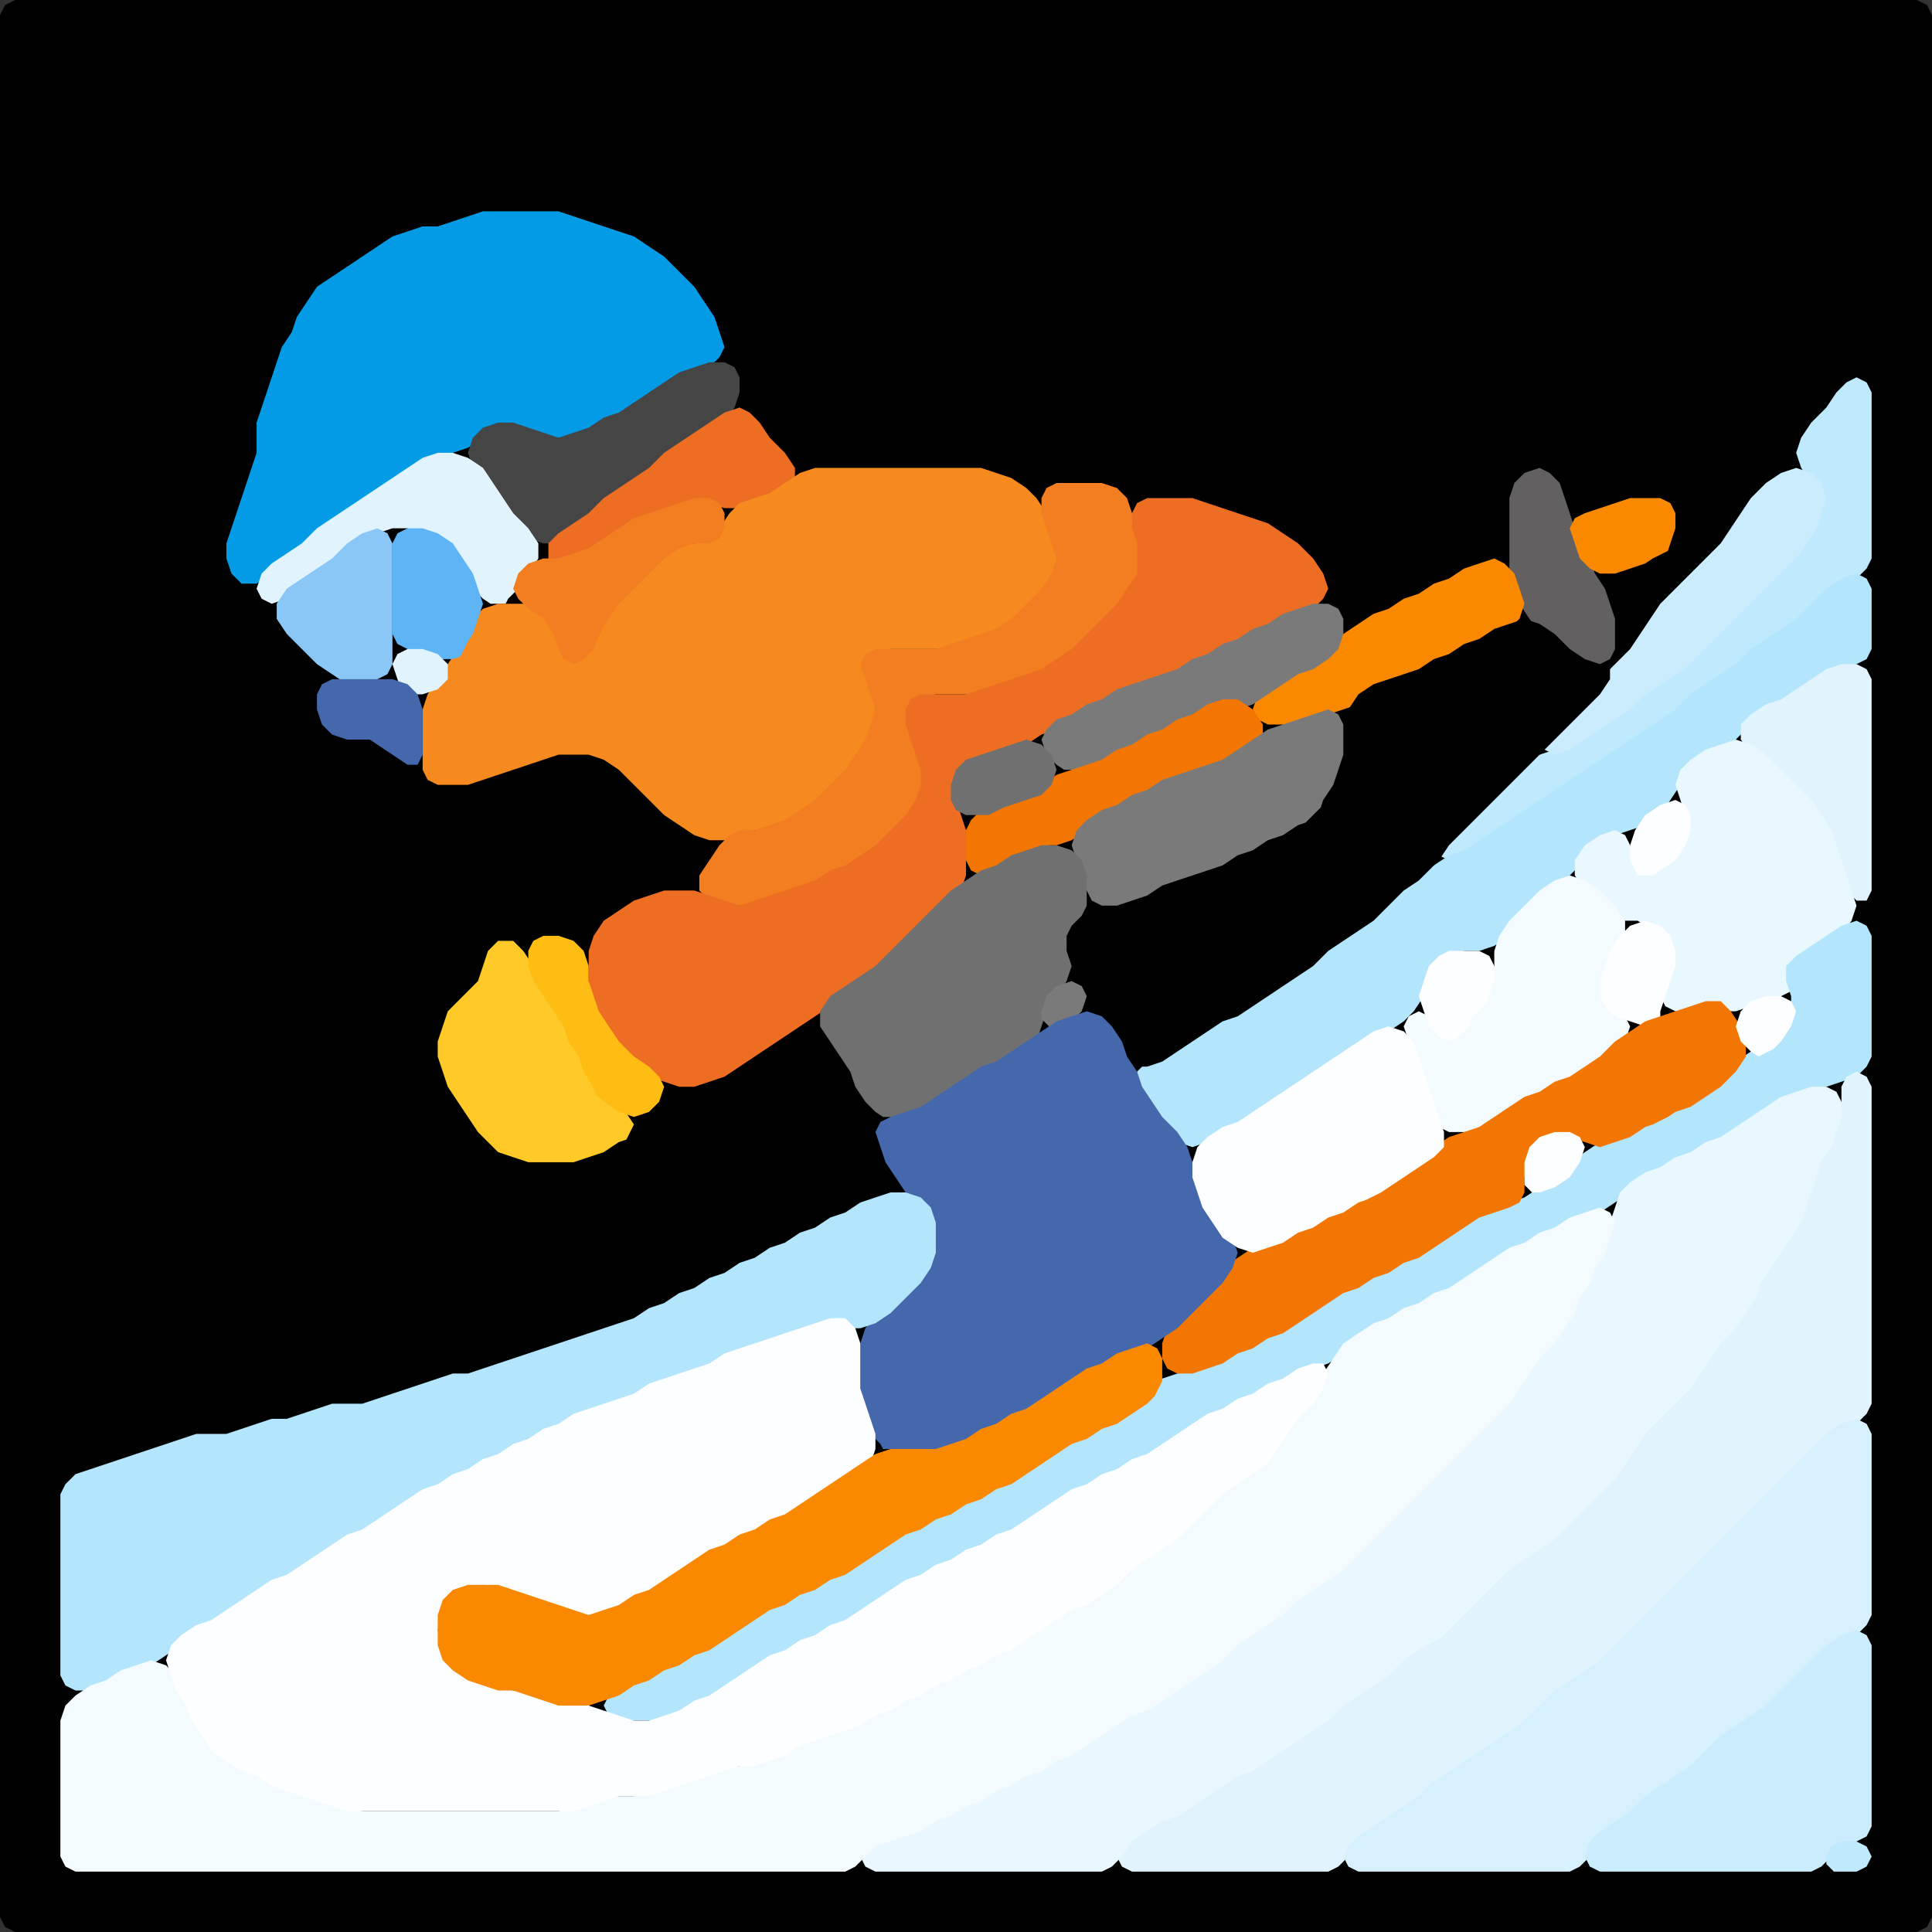 <?xml version="1.0" encoding="UTF-8" standalone="no"?>
<!DOCTYPE svg PUBLIC "-//W3C//DTD SVG 1.1//EN"
"http://www.w3.org/Graphics/SVG/1.1/DTD/svg11.dtd">
<svg width="128" height="128" xmlns="http://www.w3.org/2000/svg" version="1.1">
<rect width="100%" height="100%" fill="#333333" stroke="none"/>
<path d="M 88.5 128.0 L 89.0 128.0 L 90.0 128.0 L 91.0 128.0 L 92.0 128.0 L 93.0 128.0 L 94.0 128.0 L 95.0 128.0 L 96.0 128.0 L 97.0 128.0 L 98.0 128.0 L 99.0 128.0 L 100.0 128.0 L 101.0 128.0 L 102.0 128.0 L 103.0 128.0 L 104.0 128.0 L 105.0 128.0 L 106.0 128.0 L 107.0 128.0 L 108.0 128.0 L 109.0 128.0 L 110.0 128.0 L 111.0 128.0 L 112.0 128.0 L 113.0 128.0 L 114.0 128.0 L 115.0 128.0 L 116.0 128.0 L 117.0 128.0 L 118.0 128.0 L 119.0 128.0 L 120.0 128.0 L 121.0 128.0 L 122.0 128.0 L 123.0 128.0 L 124.0 128.0 L 125.0 128.0 L 126.0 128.0 L 127.0 128.0 L 127.667 127.667 L 128.0 127.0 L 128.0 126.0 L 128.0 125.0 L 128.0 124.0 L 128.0 123.0 L 128.0 122.0 L 128.0 121.0 L 128.0 120.0 L 128.0 119.0 L 128.0 118.0 L 128.0 117.0 L 128.0 116.0 L 128.0 115.0 L 128.0 114.0 L 128.0 113.0 L 128.0 112.0 L 128.0 111.0 L 128.0 110.0 L 128.0 109.0 L 128.0 108.0 L 128.0 107.0 L 128.0 106.0 L 128.0 105.0 L 128.0 104.0 L 128.0 103.0 L 128.0 102.0 L 128.0 101.0 L 128.0 100.0 L 128.0 99.0 L 128.0 98.0 L 128.0 97.0 L 128.0 96.0 L 128.0 95.0 L 128.0 94.0 L 128.0 93.0 L 128.0 92.0 L 128.0 91.0 L 128.0 90.0 L 128.0 89.0 L 128.0 88.0 L 128.0 87.0 L 128.0 86.0 L 128.0 85.0 L 128.0 84.0 L 128.0 83.0 L 128.0 82.0 L 128.0 81.0 L 128.0 80.0 L 128.0 79.0 L 128.0 78.0 L 128.0 77.0 L 128.0 76.0 L 128.0 75.0 L 128.0 74.0 L 128.0 73.0 L 128.0 72.0 L 128.0 71.0 L 128.0 70.0 L 128.0 69.0 L 128.0 68.0 L 128.0 67.0 L 128.0 66.0 L 128.0 65.0 L 128.0 64.0 L 128.0 63.0 L 128.0 62.0 L 128.0 61.0 L 128.0 60.0 L 128.0 59.0 L 128.0 58.0 L 128.0 57.0 L 128.0 56.0 L 128.0 55.0 L 128.0 54.0 L 128.0 53.0 L 128.0 52.0 L 128.0 51.0 L 128.0 50.0 L 128.0 49.0 L 128.0 48.0 L 128.0 47.0 L 128.0 46.0 L 128.0 45.0 L 128.0 44.0 L 128.0 43.0 L 128.0 42.0 L 128.0 41.0 L 128.0 40.0 L 128.0 39.0 L 128.0 38.0 L 128.0 37.0 L 128.0 36.0 L 128.0 35.0 L 128.0 34.0 L 128.0 33.0 L 128.0 32.0 L 128.0 31.0 L 128.0 30.0 L 128.0 29.0 L 128.0 28.0 L 128.0 27.0 L 128.0 26.0 L 128.0 25.0 L 128.0 24.0 L 128.0 23.0 L 128.0 22.0 L 128.0 21.0 L 128.0 20.0 L 128.0 19.0 L 128.0 18.0 L 128.0 17.0 L 128.0 16.0 L 128.0 15.0 L 128.0 14.0 L 128.0 13.0 L 128.0 12.0 L 128.0 11.0 L 128.0 10.0 L 128.0 9.0 L 128.0 8.0 L 128.0 7.0 L 128.0 6.0 L 128.0 5.0 L 128.0 4.0 L 128.0 3.0 L 128.0 2.0 L 128.0 1.0 L 127.667 0.333 L 127.0 0.0 L 126.0 0.0 L 125.0 0.0 L 124.0 0.0 L 123.0 0.0 L 122.0 0.0 L 121.0 0.0 L 120.0 0.0 L 119.0 0.0 L 118.0 0.0 L 117.0 0.0 L 116.0 0.0 L 115.0 0.0 L 114.0 0.0 L 113.0 0.0 L 112.0 0.0 L 111.0 0.0 L 110.0 0.0 L 109.0 0.0 L 108.0 0.0 L 107.0 0.0 L 106.0 0.0 L 105.0 0.0 L 104.0 0.0 L 103.0 0.0 L 102.0 0.0 L 101.0 0.0 L 100.0 0.0 L 99.0 0.0 L 98.0 0.0 L 97.0 0.0 L 96.0 0.0 L 95.0 0.0 L 94.0 0.0 L 93.0 0.0 L 92.0 0.0 L 91.0 0.0 L 90.0 0.0 L 89.0 0.0 L 88.0 0.0 L 87.0 0.0 L 86.0 0.0 L 85.0 0.0 L 84.0 0.0 L 83.0 0.0 L 82.0 0.0 L 81.0 0.0 L 80.0 0.0 L 79.0 0.0 L 78.0 0.0 L 77.0 0.0 L 76.0 0.0 L 75.0 0.0 L 74.0 0.0 L 73.0 0.0 L 72.0 0.0 L 71.0 0.0 L 70.0 0.0 L 69.0 0.0 L 68.0 0.0 L 67.0 0.0 L 66.0 0.0 L 65.0 0.0 L 64.0 0.0 L 63.0 0.0 L 62.0 0.0 L 61.0 0.0 L 60.0 0.0 L 59.0 0.0 L 58.0 0.0 L 57.0 0.0 L 56.0 0.0 L 55.0 0.0 L 54.0 0.0 L 53.0 0.0 L 52.0 0.0 L 51.0 0.0 L 50.0 0.0 L 49.0 0.0 L 48.0 0.0 L 47.0 0.0 L 46.0 0.0 L 45.0 0.0 L 44.0 0.0 L 43.0 0.0 L 42.0 0.0 L 41.0 0.0 L 40.0 0.0 L 39.0 0.0 L 38.0 0.0 L 37.0 0.0 L 36.0 0.0 L 35.0 0.0 L 34.0 0.0 L 33.0 0.0 L 32.0 0.0 L 31.0 0.0 L 30.0 0.0 L 29.0 0.0 L 28.0 0.0 L 27.0 0.0 L 26.0 0.0 L 25.0 0.0 L 24.0 0.0 L 23.0 0.0 L 22.0 0.0 L 21.0 0.0 L 20.0 0.0 L 19.0 0.0 L 18.0 0.0 L 17.0 0.0 L 16.0 0.0 L 15.0 0.0 L 14.0 0.0 L 13.0 0.0 L 12.0 0.0 L 11.0 0.0 L 10.0 0.0 L 9.0 0.0 L 8.0 0.0 L 7.0 0.0 L 6.0 0.0 L 5.0 0.0 L 4.0 0.0 L 3.0 0.0 L 2.0 0.0 L 1.0 0.0 L 0.333 0.333 L 0.0 1.0 L 0.0 2.0 L 0.0 3.0 L 0.0 4.0 L 0.0 5.0 L 0.0 6.0 L 0.0 7.0 L 0.0 8.0 L 0.0 9.0 L 0.0 10.0 L 0.0 11.0 L 0.0 12.0 L 0.0 13.0 L 0.0 14.0 L 0.0 15.0 L 0.0 16.0 L 0.0 17.0 L 0.0 18.0 L 0.0 19.0 L 0.0 20.0 L 0.0 21.0 L 0.0 22.0 L 0.0 23.0 L 0.0 24.0 L 0.0 25.0 L 0.0 26.0 L 0.0 27.0 L 0.0 28.0 L 0.0 29.0 L 0.0 30.0 L 0.0 31.0 L 0.0 32.0 L 0.0 33.0 L 0.0 34.0 L 0.0 35.0 L 0.0 36.0 L 0.0 37.0 L 0.0 38.0 L 0.0 39.0 L 0.0 40.0 L 0.0 41.0 L 0.0 42.0 L 0.0 43.0 L 0.0 44.0 L 0.0 45.0 L 0.0 46.0 L 0.0 47.0 L 0.0 48.0 L 0.0 49.0 L 0.0 50.0 L 0.0 51.0 L 0.0 52.0 L 0.0 53.0 L 0.0 54.0 L 0.0 55.0 L 0.0 56.0 L 0.0 57.0 L 0.0 58.0 L 0.0 59.0 L 0.0 60.0 L 0.0 61.0 L 0.0 62.0 L 0.0 63.0 L 0.0 64.0 L 0.0 65.0 L 0.0 66.0 L 0.0 67.0 L 0.0 68.0 L 0.0 69.0 L 0.0 70.0 L 0.0 71.0 L 0.0 72.0 L 0.0 73.0 L 0.0 74.0 L 0.0 75.0 L 0.0 76.0 L 0.0 77.0 L 0.0 78.0 L 0.0 79.0 L 0.0 80.0 L 0.0 81.0 L 0.0 82.0 L 0.0 83.0 L 0.0 84.0 L 0.0 85.0 L 0.0 86.0 L 0.0 87.0 L 0.0 88.0 L 0.0 89.0 L 0.0 90.0 L 0.0 91.0 L 0.0 92.0 L 0.0 93.0 L 0.0 94.0 L 0.0 95.0 L 0.0 96.0 L 0.0 97.0 L 0.0 98.0 L 0.0 99.0 L 0.0 100.0 L 0.0 101.0 L 0.0 102.0 L 0.0 103.0 L 0.0 104.0 L 0.0 105.0 L 0.0 106.0 L 0.0 107.0 L 0.0 108.0 L 0.0 109.0 L 0.0 110.0 L 0.0 111.0 L 0.0 112.0 L 0.0 113.0 L 0.0 114.0 L 0.0 115.0 L 0.0 116.0 L 0.0 117.0 L 0.0 118.0 L 0.0 119.0 L 0.0 120.0 L 0.0 121.0 L 0.0 122.0 L 0.0 123.0 L 0.0 124.0 L 0.0 125.0 L 0.0 126.0 L 0.0 127.0 L 0.333 127.667 L 1.0 128.0 L 2.0 128.0 L 3.0 128.0 L 4.0 128.0 L 5.0 128.0 L 6.0 128.0 L 7.0 128.0 L 8.0 128.0 L 9.0 128.0 L 10.0 128.0 L 11.0 128.0 L 12.0 128.0 L 13.0 128.0 L 14.0 128.0 L 15.0 128.0 L 16.0 128.0 L 17.0 128.0 L 18.0 128.0 L 19.0 128.0 L 20.0 128.0 L 21.0 128.0 L 22.0 128.0 L 23.0 128.0 L 24.0 128.0 L 25.0 128.0 L 26.0 128.0 L 27.0 128.0 L 28.0 128.0 L 29.0 128.0 L 30.0 128.0 L 31.0 128.0 L 32.0 128.0 L 33.0 128.0 L 34.0 128.0 L 35.0 128.0 L 36.0 128.0 L 37.0 128.0 L 38.0 128.0 L 39.0 128.0 L 40.0 128.0 L 41.0 128.0 L 42.0 128.0 L 43.0 128.0 L 44.0 128.0 L 45.0 128.0 L 46.0 128.0 L 47.0 128.0 L 48.0 128.0 L 49.0 128.0 L 50.0 128.0 L 51.0 128.0 L 52.0 128.0 L 53.0 128.0 L 54.0 128.0 L 55.0 128.0 L 56.0 128.0 L 57.0 128.0 L 58.0 128.0 L 59.0 128.0 L 60.0 128.0 L 61.0 128.0 L 62.0 128.0 L 63.0 128.0 L 64.0 128.0 L 65.0 128.0 L 66.0 128.0 L 67.0 128.0 L 68.0 128.0 L 69.0 128.0 L 70.0 128.0 L 71.0 128.0 L 72.0 128.0 L 73.0 128.0 L 74.0 128.0 L 75.0 128.0 L 76.0 128.0 L 77.0 128.0 L 78.0 128.0 L 79.0 128.0 L 80.0 128.0 L 81.0 128.0 L 82.0 128.0 L 83.0 128.0 L 84.0 128.0 L 85.0 128.0 L 86.0 128.0 L 87.0 128.0 L 87.5 128.0 Z" stroke="none" fill="rgb(0,0,0)" />
<path d="M 21.5 35.5 L 22.0 35.0 L 23.0 34.333 L 24.0 33.667 L 25.0 33.0 L 26.0 32.333 L 27.0 31.667 L 28.0 31.0 L 29.0 30.333 L 30.0 30.0 L 31.0 29.667 L 32.0 29.0 L 33.0 28.333 L 34.0 28.333 L 35.0 28.667 L 36.0 29.0 L 37.0 29.0 L 38.0 29.0 L 39.0 28.667 L 40.0 28.333 L 41.0 27.667 L 42.0 27.333 L 43.0 26.667 L 44.0 26.0 L 45.0 25.333 L 46.0 24.667 L 47.0 24.333 L 47.667 23.667 L 48.0 23.0 L 47.667 22.0 L 47.333 21.0 L 46.667 20.0 L 46.0 19.0 L 45.0 18.0 L 44.0 17.0 L 43.0 16.333 L 42.0 15.667 L 41.0 15.333 L 40.0 15.0 L 39.0 14.667 L 38.0 14.333 L 37.0 14.0 L 36.0 14.0 L 35.0 14.0 L 34.0 14.0 L 33.0 14.0 L 32.0 14.0 L 31.0 14.333 L 30.0 14.667 L 29.0 15.0 L 28.0 15.0 L 27.0 15.333 L 26.0 15.667 L 25.0 16.333 L 24.0 17.0 L 23.0 17.667 L 22.0 18.333 L 21.0 19.0 L 20.333 20.0 L 19.667 21.0 L 19.333 22.0 L 18.667 23.0 L 18.333 24.0 L 18.0 25.0 L 17.667 26.0 L 17.333 27.0 L 17.0 28.0 L 17.0 29.0 L 17.0 30.0 L 16.667 31.0 L 16.333 32.0 L 16.0 33.0 L 15.667 34.0 L 15.333 35.0 L 15.0 36.0 L 15.0 37.0 L 15.333 38.0 L 16.0 38.667 L 17.0 38.667 L 18.0 38.0 L 19.0 37.333 L 20.0 36.667 L 20.5 36.5 Z" stroke="none" fill="rgb(3,155,229)" />
<path d="M 37.5 35.5 L 38.0 35.333 L 39.0 34.667 L 40.0 34.0 L 41.0 33.0 L 42.0 32.333 L 43.0 31.667 L 44.0 31.0 L 45.0 30.0 L 46.0 29.333 L 47.0 28.667 L 48.0 28.0 L 48.667 27.0 L 49.0 26.0 L 49.0 25.0 L 48.667 24.333 L 48.0 24.0 L 47.0 24.0 L 46.0 24.333 L 45.0 24.667 L 44.0 25.333 L 43.0 26.0 L 42.0 26.667 L 41.0 27.333 L 40.0 27.667 L 39.0 28.333 L 38.0 28.667 L 37.0 29.0 L 36.0 28.667 L 35.0 28.333 L 34.0 28.0 L 33.0 28.0 L 32.0 28.333 L 31.333 29.0 L 31.0 30.0 L 31.333 31.0 L 32.0 32.0 L 32.667 33.0 L 33.333 34.0 L 34.0 35.0 L 35.0 35.667 L 36.0 36.0 L 36.5 36.0 Z" stroke="none" fill="rgb(69,69,70)" />
<path d="M 105.5 51.5 L 106.0 51.0 L 107.0 50.333 L 108.0 49.667 L 109.0 49.0 L 110.0 48.333 L 111.0 47.667 L 112.0 47.0 L 113.0 46.0 L 114.0 45.333 L 115.0 44.667 L 116.0 44.0 L 117.0 43.0 L 118.0 42.333 L 119.0 41.667 L 120.0 41.0 L 121.0 40.0 L 122.0 39.0 L 123.0 38.333 L 123.667 37.667 L 124.0 37.0 L 124.0 36.0 L 124.0 35.0 L 124.0 34.0 L 124.0 33.0 L 124.0 32.0 L 124.0 31.0 L 124.0 30.0 L 124.0 29.0 L 124.0 28.0 L 124.0 27.0 L 124.0 26.0 L 123.667 25.333 L 123.0 25.0 L 122.333 25.333 L 121.667 26.0 L 121.0 27.0 L 120.0 28.0 L 119.333 29.0 L 119.0 30.0 L 119.333 31.0 L 120.0 32.0 L 120.333 33.0 L 120.333 34.0 L 119.667 35.0 L 119.0 36.0 L 118.0 37.0 L 117.0 38.0 L 116.0 39.0 L 115.0 40.0 L 114.0 41.0 L 113.0 42.0 L 112.0 43.0 L 111.0 44.0 L 110.0 44.667 L 109.0 45.333 L 108.0 46.0 L 107.0 47.0 L 106.0 47.667 L 105.0 48.333 L 104.0 49.0 L 103.0 49.667 L 102.0 50.0 L 101.0 50.333 L 100.0 51.0 L 99.0 52.0 L 98.0 53.0 L 97.0 54.0 L 96.0 55.0 L 95.333 56.0 L 95.333 56.667 L 96.0 57.0 L 97.0 56.667 L 98.0 56.333 L 99.0 55.667 L 100.0 55.0 L 101.0 54.333 L 102.0 53.667 L 103.0 53.0 L 104.0 52.333 L 104.5 52.0 Z" stroke="none" fill="rgb(191,233,252)" />
<path d="M 50.5 33.0 L 51.0 33.0 L 52.0 32.667 L 52.667 32.0 L 52.667 31.0 L 52.0 30.0 L 51.0 29.0 L 50.333 28.0 L 49.667 27.333 L 49.0 27.0 L 48.0 27.333 L 47.0 28.0 L 46.0 28.667 L 45.0 29.333 L 44.0 30.0 L 43.0 31.0 L 42.0 31.667 L 41.0 32.333 L 40.0 33.0 L 39.0 34.0 L 38.0 34.667 L 37.0 35.333 L 36.333 36.0 L 36.333 37.0 L 37.0 37.667 L 38.0 37.667 L 39.0 37.0 L 40.0 36.333 L 41.0 35.667 L 42.0 35.0 L 43.0 34.333 L 44.0 34.0 L 45.0 33.667 L 46.0 33.333 L 47.0 33.333 L 48.0 33.667 L 49.0 33.667 L 49.5 33.5 Z" stroke="none" fill="rgb(237,110,35)" />
<path d="M 33.5 40.0 L 33.667 39.667 L 34.333 39.0 L 35.0 38.0 L 35.667 37.0 L 35.667 36.0 L 35.0 35.0 L 34.0 34.0 L 33.333 33.0 L 32.667 32.0 L 32.0 31.0 L 31.0 30.333 L 30.0 30.0 L 29.0 30.0 L 28.0 30.333 L 27.0 31.0 L 26.0 31.667 L 25.0 32.333 L 24.0 33.0 L 23.0 33.667 L 22.0 34.333 L 21.0 35.0 L 20.0 36.0 L 19.0 36.667 L 18.0 37.333 L 17.333 38.0 L 17.0 39.0 L 17.333 39.667 L 18.0 40.0 L 19.0 39.667 L 20.0 39.0 L 21.0 38.333 L 22.0 37.667 L 23.0 37.0 L 24.0 36.0 L 25.0 35.333 L 26.0 35.0 L 27.0 35.0 L 28.0 35.333 L 29.0 36.0 L 30.0 37.0 L 30.667 38.0 L 31.333 39.0 L 32.0 39.667 L 32.5 40.0 Z" stroke="none" fill="rgb(225,244,254)" />
<path d="M 53.5 54.0 L 54.0 53.667 L 55.0 53.0 L 56.0 52.0 L 56.667 51.0 L 57.333 50.0 L 57.667 49.0 L 58.0 48.0 L 58.0 47.0 L 58.0 46.0 L 57.667 45.0 L 57.667 44.0 L 58.0 43.333 L 59.0 43.0 L 60.0 43.0 L 61.0 43.0 L 62.0 43.0 L 63.0 43.0 L 64.0 42.667 L 65.0 42.333 L 66.0 42.0 L 67.0 41.667 L 68.0 41.0 L 69.0 40.0 L 69.667 39.0 L 70.0 38.0 L 70.0 37.0 L 70.0 36.0 L 69.667 35.0 L 69.333 34.0 L 68.667 33.0 L 68.0 32.333 L 67.0 31.667 L 66.0 31.333 L 65.0 31.0 L 64.0 31.0 L 63.0 31.0 L 62.0 31.0 L 61.0 31.0 L 60.0 31.0 L 59.0 31.0 L 58.0 31.0 L 57.0 31.0 L 56.0 31.0 L 55.0 31.0 L 54.0 31.0 L 53.0 31.333 L 52.0 32.0 L 51.0 32.667 L 50.0 33.0 L 49.0 33.333 L 48.333 34.0 L 47.667 35.0 L 47.0 35.667 L 46.0 36.0 L 45.0 36.0 L 44.0 36.333 L 43.0 37.0 L 42.0 38.0 L 41.0 39.0 L 40.333 40.0 L 39.667 41.0 L 39.333 42.0 L 38.667 43.0 L 38.0 43.333 L 37.333 43.0 L 37.0 42.0 L 36.667 41.0 L 36.0 40.333 L 35.0 40.0 L 34.0 40.0 L 33.0 40.0 L 32.0 40.333 L 31.333 41.0 L 30.667 42.0 L 30.333 43.0 L 29.667 44.0 L 29.0 45.0 L 28.333 46.0 L 28.0 47.0 L 28.0 48.0 L 28.0 49.0 L 28.0 50.0 L 28.0 51.0 L 28.333 51.667 L 29.0 52.0 L 30.0 52.0 L 31.0 52.0 L 32.0 51.667 L 33.0 51.333 L 34.0 51.0 L 35.0 50.667 L 36.0 50.333 L 37.0 50.0 L 38.0 50.0 L 39.0 50.0 L 40.0 50.333 L 41.0 51.0 L 42.0 52.0 L 43.0 53.0 L 44.0 54.0 L 45.0 54.667 L 46.0 55.333 L 47.0 55.667 L 48.0 55.667 L 49.0 55.333 L 50.0 55.0 L 51.0 55.0 L 52.0 54.667 L 52.5 54.5 Z" stroke="none" fill="rgb(246,138,31)" />
<path d="M 104.5 44.0 L 105.0 44.0 L 106.0 44.0 L 106.667 43.667 L 107.0 43.0 L 107.0 42.0 L 107.0 41.0 L 106.667 40.0 L 106.333 39.0 L 105.667 38.0 L 105.333 37.0 L 104.667 36.0 L 104.333 35.0 L 104.0 34.0 L 103.667 33.0 L 103.333 32.0 L 102.667 31.333 L 102.0 31.0 L 101.0 31.333 L 100.333 32.0 L 100.0 33.0 L 100.0 34.0 L 100.0 35.0 L 100.0 36.0 L 100.0 37.0 L 100.0 38.0 L 100.333 39.0 L 100.667 40.0 L 101.333 41.0 L 102.0 42.0 L 103.0 43.0 L 103.5 43.5 Z" stroke="none" fill="rgb(98,96,96)" />
<path d="M 117.5 38.5 L 118.0 38.0 L 119.0 37.0 L 119.667 36.0 L 120.333 35.0 L 120.667 34.0 L 121.0 33.0 L 120.667 32.0 L 120.0 31.333 L 119.0 31.0 L 118.0 31.333 L 117.0 32.0 L 116.0 33.0 L 115.333 34.0 L 114.667 35.0 L 114.0 36.0 L 113.0 37.0 L 112.0 38.0 L 111.0 39.0 L 110.0 40.0 L 109.333 41.0 L 108.667 42.0 L 108.0 43.0 L 107.0 44.0 L 106.0 45.0 L 105.0 46.0 L 104.0 47.0 L 103.0 48.0 L 102.333 49.0 L 102.333 49.667 L 103.0 50.0 L 104.0 49.667 L 105.0 49.0 L 106.0 48.333 L 107.0 47.667 L 108.0 47.0 L 109.0 46.0 L 110.0 45.333 L 111.0 44.667 L 112.0 44.0 L 113.0 43.0 L 114.0 42.0 L 115.0 41.0 L 116.0 40.0 L 116.5 39.5 Z" stroke="none" fill="rgb(202,236,253)" />
<path d="M 57.5 57.0 L 58.0 56.667 L 59.0 56.0 L 60.0 55.0 L 60.667 54.0 L 61.333 53.0 L 61.667 52.0 L 61.667 51.0 L 61.333 50.0 L 60.667 49.0 L 60.333 48.0 L 60.333 47.0 L 61.0 46.333 L 62.0 46.0 L 63.0 46.0 L 64.0 46.0 L 65.0 46.0 L 66.0 45.667 L 67.0 45.333 L 68.0 45.0 L 69.0 44.667 L 70.0 44.333 L 71.0 43.667 L 72.0 43.0 L 73.0 42.0 L 74.0 41.0 L 74.667 40.0 L 75.333 39.0 L 75.667 38.0 L 76.0 37.0 L 75.667 36.0 L 75.333 35.0 L 75.0 34.0 L 74.667 33.0 L 74.0 32.333 L 73.0 32.0 L 72.0 32.0 L 71.0 32.0 L 70.0 32.0 L 69.333 32.333 L 69.0 33.0 L 69.0 34.0 L 69.333 35.0 L 69.667 36.0 L 70.0 37.0 L 69.667 38.0 L 69.0 39.0 L 68.0 40.0 L 67.0 41.0 L 66.0 41.667 L 65.0 42.0 L 64.0 42.333 L 63.0 42.667 L 62.0 43.0 L 61.0 43.0 L 60.0 43.0 L 59.0 43.0 L 58.0 43.0 L 57.333 43.333 L 57.0 44.0 L 57.333 45.0 L 57.667 46.0 L 58.0 47.0 L 57.667 48.0 L 57.333 49.0 L 56.667 50.0 L 56.0 51.0 L 55.0 52.0 L 54.0 53.0 L 53.0 53.667 L 52.0 54.333 L 51.0 54.667 L 50.0 55.0 L 49.0 55.0 L 48.333 55.333 L 47.667 56.0 L 47.0 57.0 L 46.333 58.0 L 46.333 59.0 L 47.0 59.667 L 48.0 60.0 L 49.0 60.0 L 50.0 60.0 L 51.0 59.667 L 52.0 59.333 L 53.0 59.0 L 54.0 58.667 L 55.0 58.333 L 56.0 57.667 L 56.5 57.5 Z" stroke="none" fill="rgb(242,126,33)" />
<path d="M 40.0 41.5 L 40.333 41.0 L 41.0 40.0 L 42.0 39.0 L 43.0 38.0 L 44.0 37.0 L 45.0 36.333 L 46.0 36.0 L 47.0 36.0 L 47.667 35.667 L 48.0 35.0 L 48.0 34.0 L 47.667 33.333 L 47.0 33.0 L 46.0 33.0 L 45.0 33.333 L 44.0 33.667 L 43.0 34.0 L 42.0 34.333 L 41.0 35.0 L 40.0 35.667 L 39.0 36.333 L 38.0 36.667 L 37.0 37.0 L 36.0 37.0 L 35.0 37.333 L 34.333 38.0 L 34.0 39.0 L 34.333 39.667 L 35.0 40.333 L 36.0 41.0 L 36.667 42.0 L 37.0 43.0 L 37.333 43.667 L 38.0 44.0 L 38.667 43.667 L 39.333 43.0 L 39.5 42.5 Z" stroke="none" fill="rgb(242,126,33)" />
<path d="M 55.5 66.5 L 56.0 66.0 L 57.0 65.333 L 58.0 64.667 L 59.0 64.0 L 60.0 63.0 L 61.0 62.0 L 62.0 61.0 L 63.0 60.0 L 63.667 59.0 L 64.0 58.0 L 64.0 57.0 L 64.0 56.0 L 64.0 55.0 L 63.667 54.0 L 63.333 53.0 L 63.333 52.0 L 64.0 51.0 L 65.0 50.333 L 66.0 50.0 L 67.0 49.667 L 68.0 49.333 L 69.0 48.667 L 70.0 48.333 L 71.0 47.667 L 72.0 47.333 L 73.0 46.667 L 74.0 46.333 L 75.0 45.667 L 76.0 45.333 L 77.0 45.0 L 78.0 44.667 L 79.0 44.333 L 80.0 43.667 L 81.0 43.333 L 82.0 42.667 L 83.0 42.333 L 84.0 41.667 L 85.0 41.333 L 86.0 40.667 L 87.0 40.333 L 87.667 39.667 L 88.0 39.0 L 87.667 38.0 L 87.0 37.0 L 86.0 36.0 L 85.0 35.333 L 84.0 34.667 L 83.0 34.333 L 82.0 34.0 L 81.0 33.667 L 80.0 33.333 L 79.0 33.0 L 78.0 33.0 L 77.0 33.0 L 76.0 33.0 L 75.333 33.333 L 75.0 34.0 L 75.0 35.0 L 75.333 36.0 L 75.333 37.0 L 75.333 38.0 L 74.667 39.0 L 74.0 40.0 L 73.0 41.0 L 72.0 42.0 L 71.0 43.0 L 70.0 43.667 L 69.0 44.333 L 68.0 44.667 L 67.0 45.0 L 66.0 45.333 L 65.0 45.667 L 64.0 46.0 L 63.0 46.0 L 62.0 46.0 L 61.0 46.0 L 60.333 46.333 L 60.0 47.0 L 60.0 48.0 L 60.333 49.0 L 60.667 50.0 L 61.0 51.0 L 61.0 52.0 L 60.667 53.0 L 60.0 54.0 L 59.0 55.0 L 58.0 56.0 L 57.0 56.667 L 56.0 57.333 L 55.0 57.667 L 54.0 58.333 L 53.0 58.667 L 52.0 59.0 L 51.0 59.333 L 50.0 59.667 L 49.0 60.0 L 48.0 59.667 L 47.0 59.333 L 46.0 59.0 L 45.0 59.0 L 44.0 59.0 L 43.0 59.333 L 42.0 59.667 L 41.0 60.333 L 40.0 61.0 L 39.333 62.0 L 39.0 63.0 L 39.0 64.0 L 39.0 65.0 L 39.0 66.0 L 39.333 67.0 L 39.667 68.0 L 40.333 69.0 L 41.0 70.0 L 42.0 70.667 L 43.0 71.333 L 44.0 71.667 L 45.0 72.0 L 46.0 72.0 L 47.0 71.667 L 48.0 71.333 L 49.0 70.667 L 50.0 70.0 L 51.0 69.333 L 52.0 68.667 L 53.0 68.0 L 54.0 67.333 L 54.5 67.0 Z" stroke="none" fill="rgb(237,110,35)" />
<path d="M 110.5 36.5 L 110.667 36.0 L 111.0 35.0 L 111.0 34.0 L 110.667 33.333 L 110.0 33.0 L 109.0 33.0 L 108.0 33.0 L 107.0 33.333 L 106.0 33.667 L 105.0 34.0 L 104.333 34.333 L 104.0 35.0 L 104.333 36.0 L 104.667 37.0 L 105.333 37.667 L 106.0 38.0 L 107.0 38.0 L 108.0 37.667 L 109.0 37.333 L 109.5 37.0 Z" stroke="none" fill="rgb(250,137,0)" />
<path d="M 23.5 45.0 L 24.0 45.0 L 25.0 45.0 L 25.667 44.667 L 26.0 44.0 L 26.0 43.0 L 26.0 42.0 L 26.0 41.0 L 26.0 40.0 L 26.0 39.0 L 26.0 38.0 L 26.0 37.0 L 26.0 36.0 L 25.667 35.333 L 25.0 35.0 L 24.0 35.333 L 23.0 36.0 L 22.0 37.0 L 21.0 37.667 L 20.0 38.333 L 19.0 39.0 L 18.333 40.0 L 18.333 41.0 L 19.0 42.0 L 20.0 43.0 L 21.0 44.0 L 22.0 44.667 L 22.5 45.0 Z" stroke="none" fill="rgb(138,199,247)" />
<path d="M 31.0 42.5 L 31.333 42.0 L 31.667 41.0 L 32.0 40.0 L 31.667 39.0 L 31.333 38.0 L 30.667 37.0 L 30.0 36.0 L 29.0 35.333 L 28.0 35.0 L 27.0 35.0 L 26.333 35.333 L 26.0 36.0 L 26.0 37.0 L 26.0 38.0 L 26.0 39.0 L 26.0 40.0 L 26.0 41.0 L 26.0 42.0 L 26.333 42.667 L 27.0 43.0 L 28.0 43.333 L 29.0 43.667 L 30.0 43.667 L 30.5 43.5 Z" stroke="none" fill="rgb(94,180,244)" />
<path d="M 91.5 45.5 L 92.0 45.333 L 93.0 45.0 L 94.0 44.667 L 95.0 44.333 L 96.0 43.667 L 97.0 43.333 L 98.0 42.667 L 99.0 42.333 L 100.0 41.667 L 100.667 41.0 L 101.0 40.0 L 100.667 39.0 L 100.333 38.0 L 99.667 37.333 L 99.0 37.0 L 98.0 37.333 L 97.0 37.667 L 96.0 38.333 L 95.0 38.667 L 94.0 39.333 L 93.0 39.667 L 92.0 40.333 L 91.0 40.667 L 90.0 41.333 L 89.0 42.0 L 88.0 43.0 L 87.0 43.667 L 86.0 44.333 L 85.0 44.667 L 84.0 45.333 L 83.333 46.0 L 83.0 47.0 L 83.333 47.667 L 84.0 48.0 L 85.0 48.0 L 86.0 48.0 L 87.0 47.667 L 88.0 47.333 L 89.0 47.0 L 90.0 46.667 L 90.5 46.5 Z" stroke="none" fill="rgb(250,137,0)" />
<path d="M 105.5 56.5 L 106.0 56.0 L 107.0 55.333 L 108.0 55.0 L 109.0 54.667 L 110.0 54.0 L 110.667 53.0 L 111.333 52.0 L 112.0 51.0 L 113.0 50.333 L 114.0 49.667 L 115.0 49.0 L 116.0 48.0 L 117.0 47.333 L 118.0 46.667 L 119.0 46.333 L 120.0 45.667 L 121.0 45.0 L 122.0 44.333 L 123.0 44.0 L 123.667 43.667 L 124.0 43.0 L 124.0 42.0 L 124.0 41.0 L 124.0 40.0 L 124.0 39.0 L 123.667 38.333 L 123.0 38.0 L 122.0 38.333 L 121.0 39.0 L 120.0 40.0 L 119.0 41.0 L 118.0 41.667 L 117.0 42.333 L 116.0 43.0 L 115.0 44.0 L 114.0 44.667 L 113.0 45.333 L 112.0 46.0 L 111.0 47.0 L 110.0 47.667 L 109.0 48.333 L 108.0 49.0 L 107.0 49.667 L 106.0 50.333 L 105.0 51.0 L 104.0 51.667 L 103.0 52.333 L 102.0 53.0 L 101.0 53.667 L 100.0 54.333 L 99.0 55.0 L 98.0 55.667 L 97.0 56.333 L 96.0 56.667 L 95.0 57.333 L 94.0 57.667 L 93.0 58.333 L 92.0 59.0 L 91.0 60.0 L 90.0 61.0 L 89.0 61.667 L 88.0 62.333 L 87.0 63.0 L 86.0 64.0 L 85.0 64.667 L 84.0 65.333 L 83.0 66.0 L 82.0 66.667 L 81.0 67.333 L 80.0 67.667 L 79.0 68.333 L 78.0 69.0 L 77.0 69.667 L 76.0 70.333 L 75.333 71.0 L 75.333 72.0 L 75.667 73.0 L 76.333 74.0 L 77.0 75.0 L 78.0 75.667 L 79.0 76.0 L 80.0 75.667 L 81.0 75.333 L 82.0 74.667 L 83.0 74.333 L 84.0 73.667 L 85.0 73.0 L 86.0 72.333 L 87.0 71.667 L 88.0 71.0 L 89.0 70.333 L 90.0 69.667 L 91.0 69.0 L 92.0 68.333 L 93.0 67.667 L 93.667 67.0 L 94.333 66.0 L 94.667 65.0 L 95.333 64.0 L 96.0 63.333 L 97.0 63.0 L 98.0 63.0 L 99.0 62.667 L 100.0 62.0 L 101.0 61.0 L 102.0 60.0 L 103.0 59.0 L 104.0 58.0 L 104.5 57.5 Z" stroke="none" fill="rgb(179,229,252)" />
<path d="M 71.5 51.0 L 72.0 51.0 L 73.0 50.667 L 74.0 50.333 L 75.0 49.667 L 76.0 49.333 L 77.0 48.667 L 78.0 48.333 L 79.0 47.667 L 80.0 47.333 L 81.0 47.0 L 82.0 47.0 L 83.0 46.667 L 84.0 46.0 L 85.0 45.333 L 86.0 44.667 L 87.0 44.333 L 88.0 43.667 L 88.667 43.0 L 89.0 42.0 L 89.0 41.0 L 88.667 40.333 L 88.0 40.0 L 87.0 40.0 L 86.0 40.333 L 85.0 40.667 L 84.0 41.333 L 83.0 41.667 L 82.0 42.333 L 81.0 42.667 L 80.0 43.333 L 79.0 43.667 L 78.0 44.333 L 77.0 44.667 L 76.0 45.0 L 75.0 45.333 L 74.0 45.667 L 73.0 46.333 L 72.0 46.667 L 71.0 47.333 L 70.0 47.667 L 69.333 48.333 L 69.0 49.0 L 69.333 50.0 L 70.0 50.667 L 70.5 51.0 Z" stroke="none" fill="rgb(123,122,122)" />
<path d="M 101.5 50.5 L 102.0 50.0 L 103.0 49.0 L 104.0 48.0 L 105.0 47.0 L 106.0 46.0 L 106.667 45.0 L 106.667 44.333 L 106.0 44.0 L 105.0 43.667 L 104.0 43.0 L 103.0 42.0 L 102.0 41.333 L 101.0 41.0 L 100.0 41.333 L 99.0 41.667 L 98.0 42.333 L 97.0 42.667 L 96.0 43.333 L 95.0 43.667 L 94.0 44.333 L 93.0 44.667 L 92.0 45.0 L 91.0 45.333 L 90.0 46.0 L 89.333 47.0 L 89.0 48.0 L 89.0 49.0 L 88.667 50.0 L 88.333 51.0 L 87.667 52.0 L 87.0 53.0 L 86.0 54.0 L 85.0 54.667 L 84.0 55.333 L 83.0 55.667 L 82.0 56.333 L 81.0 56.667 L 80.0 57.333 L 79.0 57.667 L 78.0 58.0 L 77.0 58.333 L 76.0 58.667 L 75.0 59.333 L 74.0 59.667 L 73.0 60.0 L 72.0 60.333 L 71.0 60.667 L 70.333 61.333 L 70.0 62.0 L 70.333 63.0 L 70.667 64.0 L 71.333 65.0 L 71.667 66.0 L 72.333 67.0 L 73.0 68.0 L 73.667 69.0 L 74.333 70.0 L 75.0 70.667 L 76.0 70.667 L 77.0 70.333 L 78.0 69.667 L 79.0 69.0 L 80.0 68.333 L 81.0 67.667 L 82.0 67.333 L 83.0 66.667 L 84.0 66.0 L 85.0 65.333 L 86.0 64.667 L 87.0 64.0 L 88.0 63.0 L 89.0 62.333 L 90.0 61.667 L 91.0 61.0 L 92.0 60.0 L 93.0 59.0 L 94.0 58.333 L 94.667 57.667 L 95.333 57.0 L 96.0 56.0 L 97.0 55.0 L 98.0 54.0 L 99.0 53.0 L 100.0 52.0 L 100.5 51.5 Z" stroke="none" fill="rgb(0,0,0)" />
<path d="M 27.5 46.0 L 28.0 46.0 L 29.0 45.667 L 29.667 45.0 L 29.667 44.0 L 29.0 43.333 L 28.0 43.0 L 27.0 43.0 L 26.333 43.333 L 26.0 44.0 L 26.333 45.0 L 26.5 45.5 Z" stroke="none" fill="rgb(225,244,254)" />
<path d="M 121.5 56.5 L 121.667 57.0 L 122.0 58.0 L 122.333 59.0 L 123.0 59.667 L 123.667 59.667 L 124.0 59.0 L 124.0 58.0 L 124.0 57.0 L 124.0 56.0 L 124.0 55.0 L 124.0 54.0 L 124.0 53.0 L 124.0 52.0 L 124.0 51.0 L 124.0 50.0 L 124.0 49.0 L 124.0 48.0 L 124.0 47.0 L 124.0 46.0 L 124.0 45.0 L 123.667 44.333 L 123.0 44.0 L 122.0 44.0 L 121.0 44.333 L 120.0 45.0 L 119.0 45.667 L 118.0 46.333 L 117.0 46.667 L 116.0 47.333 L 115.333 48.0 L 115.333 49.0 L 116.0 50.0 L 117.0 51.0 L 118.0 52.0 L 119.0 53.0 L 120.0 54.0 L 120.667 55.0 L 121.0 55.5 Z" stroke="none" fill="rgb(225,244,254)" />
<path d="M 24.5 49.0 L 25.0 49.333 L 26.0 50.0 L 27.0 50.667 L 27.667 50.667 L 28.0 50.0 L 28.0 49.0 L 28.0 48.0 L 28.0 47.0 L 27.667 46.0 L 27.0 45.333 L 26.0 45.0 L 25.0 45.0 L 24.0 45.0 L 23.0 45.0 L 22.0 45.0 L 21.333 45.333 L 21.0 46.0 L 21.0 47.0 L 21.333 48.0 L 22.0 48.667 L 23.0 49.0 L 23.5 49.0 Z" stroke="none" fill="rgb(69,104,172)" />
<path d="M 69.5 56.0 L 70.0 56.0 L 71.0 55.667 L 72.0 55.0 L 73.0 54.333 L 74.0 53.667 L 75.0 53.333 L 76.0 52.667 L 77.0 52.333 L 78.0 51.667 L 79.0 51.333 L 80.0 51.0 L 81.0 50.667 L 82.0 50.333 L 83.0 49.667 L 83.667 49.0 L 83.667 48.0 L 83.0 47.0 L 82.0 46.333 L 81.0 46.333 L 80.0 46.667 L 79.0 47.333 L 78.0 47.667 L 77.0 48.333 L 76.0 48.667 L 75.0 49.333 L 74.0 49.667 L 73.0 50.333 L 72.0 50.667 L 71.0 51.0 L 70.0 51.333 L 69.0 52.0 L 68.0 52.667 L 67.0 53.0 L 66.0 53.333 L 65.0 53.667 L 64.333 54.333 L 64.0 55.0 L 64.0 56.0 L 64.0 57.0 L 64.333 57.667 L 65.0 58.0 L 66.0 57.667 L 67.0 57.333 L 68.0 56.667 L 68.5 56.5 Z" stroke="none" fill="rgb(242,118,1)" />
<path d="M 87.5 53.5 L 87.667 53.0 L 88.333 52.0 L 88.667 51.0 L 89.0 50.0 L 89.0 49.0 L 89.0 48.0 L 88.667 47.333 L 88.0 47.0 L 87.0 47.333 L 86.0 47.667 L 85.0 48.0 L 84.0 48.333 L 83.0 49.0 L 82.0 49.667 L 81.0 50.333 L 80.0 50.667 L 79.0 51.0 L 78.0 51.333 L 77.0 51.667 L 76.0 52.333 L 75.0 52.667 L 74.0 53.333 L 73.0 53.667 L 72.0 54.333 L 71.333 55.0 L 71.0 56.0 L 71.333 57.0 L 71.667 58.0 L 72.0 59.0 L 72.333 59.667 L 73.0 60.0 L 74.0 60.0 L 75.0 59.667 L 76.0 59.333 L 77.0 58.667 L 78.0 58.333 L 79.0 58.0 L 80.0 57.667 L 81.0 57.333 L 82.0 56.667 L 83.0 56.333 L 84.0 55.667 L 85.0 55.333 L 86.0 54.667 L 86.5 54.5 Z" stroke="none" fill="rgb(123,122,122)" />
<path d="M 66.5 53.5 L 67.0 53.333 L 68.0 53.0 L 69.0 52.667 L 69.667 52.0 L 70.0 51.0 L 69.667 50.0 L 69.0 49.333 L 68.0 49.0 L 67.0 49.333 L 66.0 49.667 L 65.0 50.0 L 64.0 50.333 L 63.333 51.0 L 63.0 52.0 L 63.0 53.0 L 63.333 53.667 L 64.0 54.0 L 65.0 54.0 L 65.5 54.0 Z" stroke="none" fill="rgb(112,112,112)" />
<path d="M 108.5 61.0 L 109.0 61.333 L 110.0 62.0 L 110.667 63.0 L 110.667 64.0 L 110.333 65.0 L 110.0 66.0 L 110.333 66.667 L 111.0 67.0 L 112.0 67.0 L 113.0 67.0 L 114.0 67.0 L 115.0 67.0 L 116.0 66.667 L 117.0 66.333 L 118.0 66.0 L 118.667 65.667 L 119.0 65.0 L 119.333 64.0 L 120.0 63.333 L 121.0 62.667 L 122.0 62.0 L 122.667 61.0 L 123.0 60.0 L 122.667 59.0 L 122.333 58.0 L 122.0 57.0 L 121.667 56.0 L 121.333 55.0 L 120.667 54.0 L 120.0 53.0 L 119.0 52.0 L 118.0 51.0 L 117.0 50.0 L 116.0 49.333 L 115.0 49.0 L 114.0 49.333 L 113.0 49.667 L 112.0 50.333 L 111.333 51.0 L 111.0 52.0 L 111.333 53.0 L 111.667 54.0 L 111.667 55.0 L 111.0 56.0 L 110.0 57.0 L 109.0 57.333 L 108.333 57.0 L 108.0 56.0 L 107.667 55.333 L 107.0 55.0 L 106.0 55.333 L 105.0 56.0 L 104.333 57.0 L 104.333 58.0 L 105.0 59.0 L 106.0 60.0 L 107.0 60.667 L 107.5 61.0 Z" stroke="none" fill="rgb(233,247,254)" />
<path d="M 109.5 58.0 L 110.0 57.667 L 111.0 57.0 L 111.667 56.0 L 112.0 55.0 L 112.0 54.0 L 111.667 53.333 L 111.0 53.0 L 110.0 53.333 L 109.0 54.0 L 108.333 55.0 L 108.0 56.0 L 108.0 57.0 L 108.333 57.667 L 108.5 58.0 Z" stroke="none" fill="rgb(253,254,255)" />
<path d="M 59.5 74.0 L 60.0 74.0 L 61.0 73.667 L 62.0 73.333 L 63.0 72.667 L 64.0 72.0 L 65.0 71.333 L 66.0 70.667 L 67.0 70.333 L 68.0 69.667 L 68.667 69.0 L 69.0 68.0 L 69.333 67.0 L 70.0 66.0 L 70.667 65.0 L 71.0 64.0 L 70.667 63.0 L 70.667 62.0 L 71.0 61.333 L 71.667 60.667 L 72.0 60.0 L 72.0 59.0 L 72.0 58.0 L 71.667 57.0 L 71.0 56.333 L 70.0 56.0 L 69.0 56.0 L 68.0 56.333 L 67.0 56.667 L 66.0 57.333 L 65.0 57.667 L 64.0 58.333 L 63.0 59.0 L 62.0 60.0 L 61.0 61.0 L 60.0 62.0 L 59.0 63.0 L 58.0 64.0 L 57.0 64.667 L 56.0 65.333 L 55.0 66.0 L 54.333 67.0 L 54.333 68.0 L 55.0 69.0 L 55.667 70.0 L 56.333 71.0 L 56.667 72.0 L 57.333 73.0 L 58.0 73.667 L 58.5 74.0 Z" stroke="none" fill="rgb(112,112,112)" />
<path d="M 107.5 69.5 L 107.667 69.0 L 108.0 68.0 L 107.667 67.333 L 107.0 66.667 L 106.333 66.0 L 106.333 65.0 L 106.667 64.0 L 107.333 63.0 L 107.667 62.0 L 107.667 61.0 L 107.0 60.0 L 106.0 59.0 L 105.0 58.333 L 104.0 58.0 L 103.0 58.333 L 102.0 59.0 L 101.0 60.0 L 100.0 61.0 L 99.333 62.0 L 99.0 63.0 L 99.0 64.0 L 98.667 65.0 L 98.0 66.0 L 97.333 67.0 L 96.667 68.0 L 96.0 68.333 L 95.333 68.0 L 94.667 67.333 L 94.0 67.0 L 93.333 67.333 L 93.0 68.0 L 93.333 69.0 L 93.667 70.0 L 94.0 71.0 L 94.333 72.0 L 94.667 73.0 L 95.0 74.0 L 95.333 74.667 L 96.0 75.0 L 97.0 75.0 L 98.0 75.0 L 99.0 74.667 L 100.0 74.0 L 101.0 73.333 L 102.0 72.667 L 103.0 72.333 L 104.0 71.667 L 105.0 71.333 L 106.0 70.667 L 106.5 70.5 Z" stroke="none" fill="rgb(243,251,254)" />
<path d="M 110.0 67.5 L 110.0 67.0 L 110.333 66.0 L 110.667 65.0 L 111.0 64.0 L 111.0 63.0 L 110.667 62.0 L 110.0 61.333 L 109.0 61.0 L 108.0 61.333 L 107.333 62.0 L 106.667 63.0 L 106.333 64.0 L 106.0 65.0 L 106.0 66.0 L 106.333 66.667 L 107.0 67.333 L 108.0 67.667 L 109.0 68.0 L 109.5 68.0 Z" stroke="none" fill="rgb(253,254,255)" />
<path d="M 72.5 98.5 L 73.0 98.333 L 74.0 97.667 L 75.0 97.333 L 76.0 96.667 L 77.0 96.333 L 78.0 95.667 L 79.0 95.0 L 80.0 94.333 L 81.0 93.667 L 82.0 93.333 L 83.0 92.667 L 84.0 92.333 L 85.0 91.667 L 86.0 91.333 L 87.0 90.667 L 88.0 90.333 L 89.0 89.667 L 90.0 89.0 L 91.0 88.333 L 92.0 87.667 L 93.0 87.333 L 94.0 86.667 L 95.0 86.333 L 96.0 85.667 L 97.0 85.333 L 98.0 84.667 L 99.0 84.0 L 100.0 83.333 L 101.0 82.667 L 102.0 82.333 L 103.0 81.667 L 104.0 81.333 L 105.0 80.667 L 106.0 80.333 L 107.0 79.667 L 108.0 79.0 L 109.0 78.333 L 110.0 77.667 L 111.0 77.333 L 112.0 76.667 L 113.0 76.333 L 114.0 75.667 L 115.0 75.333 L 116.0 74.667 L 117.0 74.0 L 118.0 73.333 L 119.0 72.667 L 120.0 72.333 L 121.0 72.0 L 122.0 71.667 L 123.0 71.333 L 123.667 70.667 L 124.0 70.0 L 124.0 69.0 L 124.0 68.0 L 124.0 67.0 L 124.0 66.0 L 124.0 65.0 L 124.0 64.0 L 124.0 63.0 L 124.0 62.0 L 123.667 61.333 L 123.0 61.0 L 122.0 61.333 L 121.0 62.0 L 120.0 62.667 L 119.0 63.333 L 118.333 64.0 L 118.333 65.0 L 118.667 66.0 L 118.667 67.0 L 118.0 68.0 L 117.0 69.0 L 116.0 69.667 L 115.0 70.333 L 114.0 71.0 L 113.0 72.0 L 112.0 72.667 L 111.0 73.333 L 110.0 73.667 L 109.0 74.333 L 108.0 74.667 L 107.0 75.333 L 106.0 75.667 L 105.0 76.333 L 104.0 77.0 L 103.0 78.0 L 102.0 78.667 L 101.0 79.333 L 100.0 79.667 L 99.0 80.0 L 98.0 80.333 L 97.0 80.667 L 96.0 81.333 L 95.0 82.0 L 94.0 82.667 L 93.0 83.333 L 92.0 83.667 L 91.0 84.333 L 90.0 84.667 L 89.0 85.333 L 88.0 85.667 L 87.0 86.333 L 86.0 87.0 L 85.0 87.667 L 84.0 88.333 L 83.0 88.667 L 82.0 89.333 L 81.0 89.667 L 80.0 90.333 L 79.0 90.667 L 78.0 91.0 L 77.0 91.333 L 76.0 92.0 L 75.0 93.0 L 74.0 93.667 L 73.0 94.333 L 72.0 94.667 L 71.0 95.333 L 70.0 95.667 L 69.0 96.333 L 68.0 97.0 L 67.0 97.667 L 66.0 98.333 L 65.0 98.667 L 64.0 99.333 L 63.0 99.667 L 62.0 100.333 L 61.0 100.667 L 60.0 101.333 L 59.0 101.667 L 58.0 102.333 L 57.0 103.0 L 56.0 103.667 L 55.0 104.333 L 54.0 104.667 L 53.0 105.333 L 52.0 105.667 L 51.0 106.333 L 50.0 106.667 L 49.0 107.333 L 48.0 108.0 L 47.0 108.667 L 46.0 109.333 L 45.0 109.667 L 44.0 110.333 L 43.0 110.667 L 42.0 111.333 L 41.0 111.667 L 40.333 112.333 L 40.0 113.0 L 40.333 113.667 L 41.0 114.0 L 42.0 114.0 L 43.0 114.0 L 44.0 114.0 L 45.0 113.667 L 46.0 113.333 L 47.0 112.667 L 48.0 112.333 L 49.0 111.667 L 50.0 111.0 L 51.0 110.333 L 52.0 109.667 L 53.0 109.333 L 54.0 108.667 L 55.0 108.333 L 56.0 107.667 L 57.0 107.333 L 58.0 106.667 L 59.0 106.0 L 60.0 105.333 L 61.0 104.667 L 62.0 104.333 L 63.0 103.667 L 64.0 103.333 L 65.0 102.667 L 66.0 102.333 L 67.0 101.667 L 68.0 101.333 L 69.0 100.667 L 70.0 100.0 L 71.0 99.333 L 71.5 99.0 Z" stroke="none" fill="rgb(179,229,252)" />
<path d="M 42.0 74.5 L 41.667 74.0 L 41.0 73.0 L 40.0 72.0 L 39.333 71.0 L 38.667 70.0 L 38.333 69.0 L 37.667 68.0 L 37.333 67.0 L 36.667 66.0 L 36.0 65.0 L 35.333 64.0 L 34.667 63.0 L 34.0 62.333 L 33.0 62.333 L 32.333 63.0 L 32.0 64.0 L 31.667 65.0 L 31.0 65.667 L 30.333 66.333 L 29.667 67.0 L 29.333 68.0 L 29.0 69.0 L 29.0 70.0 L 29.333 71.0 L 29.667 72.0 L 30.333 73.0 L 31.0 74.0 L 31.667 75.0 L 32.333 75.667 L 33.0 76.333 L 34.0 76.667 L 35.0 77.0 L 36.0 77.0 L 37.0 77.0 L 38.0 77.0 L 39.0 76.667 L 40.0 76.333 L 41.0 75.667 L 41.5 75.5 Z" stroke="none" fill="rgb(255,201,39)" />
<path d="M 39.5 72.5 L 40.0 73.0 L 41.0 73.667 L 42.0 74.0 L 43.0 73.667 L 43.667 73.0 L 44.0 72.0 L 43.667 71.333 L 43.0 70.667 L 42.0 70.0 L 41.0 69.0 L 40.333 68.0 L 39.667 67.0 L 39.333 66.0 L 39.0 65.0 L 39.0 64.0 L 38.667 63.0 L 38.0 62.333 L 37.0 62.0 L 36.0 62.0 L 35.333 62.333 L 35.0 63.0 L 35.0 64.0 L 35.333 65.0 L 36.0 66.0 L 36.667 67.0 L 37.333 68.0 L 37.667 69.0 L 38.333 70.0 L 38.667 71.0 L 39.0 71.5 Z" stroke="none" fill="rgb(255,189,20)" />
<path d="M 98.5 66.5 L 98.667 66.0 L 99.0 65.0 L 99.0 64.0 L 98.667 63.333 L 98.0 63.0 L 97.0 63.0 L 96.0 63.0 L 95.333 63.333 L 94.667 64.0 L 94.333 65.0 L 94.0 66.0 L 94.333 67.0 L 94.667 68.0 L 95.333 68.667 L 96.0 69.0 L 96.667 68.667 L 97.333 68.0 L 97.5 67.5 Z" stroke="none" fill="rgb(253,254,255)" />
<path d="M 69.5 68.0 L 70.0 68.0 L 71.0 67.667 L 71.667 67.0 L 72.0 66.0 L 71.667 65.333 L 71.0 65.0 L 70.0 65.333 L 69.333 66.0 L 69.0 67.0 L 69.0 67.5 Z" stroke="none" fill="rgb(123,122,122)" />
<path d="M 110.5 74.0 L 111.0 73.667 L 112.0 73.333 L 113.0 72.667 L 114.0 72.0 L 115.0 71.0 L 115.667 70.0 L 115.667 69.0 L 115.333 68.0 L 114.667 67.0 L 114.0 66.333 L 113.0 66.333 L 112.0 66.667 L 111.0 67.0 L 110.0 67.333 L 109.0 67.667 L 108.0 68.333 L 107.0 69.0 L 106.0 70.0 L 105.0 70.667 L 104.0 71.333 L 103.0 71.667 L 102.0 72.333 L 101.0 72.667 L 100.0 73.333 L 99.0 74.0 L 98.0 74.667 L 97.0 75.0 L 96.0 75.333 L 95.0 76.0 L 94.0 76.667 L 93.0 77.333 L 92.0 78.0 L 91.0 78.667 L 90.0 79.333 L 89.0 79.667 L 88.0 80.333 L 87.0 80.667 L 86.0 81.333 L 85.0 81.667 L 84.0 82.333 L 83.0 82.667 L 82.0 83.333 L 81.0 84.0 L 80.0 85.0 L 79.0 86.0 L 78.0 87.0 L 77.333 88.0 L 77.0 89.0 L 77.0 90.0 L 77.333 90.667 L 78.0 91.0 L 79.0 91.0 L 80.0 90.667 L 81.0 90.333 L 82.0 89.667 L 83.0 89.333 L 84.0 88.667 L 85.0 88.333 L 86.0 87.667 L 87.0 87.0 L 88.0 86.333 L 89.0 85.667 L 90.0 85.333 L 91.0 84.667 L 92.0 84.333 L 93.0 83.667 L 94.0 83.333 L 95.0 82.667 L 96.0 82.0 L 97.0 81.333 L 98.0 80.667 L 99.0 80.333 L 100.0 80.0 L 100.667 79.667 L 101.0 79.0 L 101.0 78.0 L 101.333 77.0 L 102.0 76.0 L 103.0 75.333 L 104.0 75.333 L 105.0 75.667 L 106.0 76.0 L 107.0 75.667 L 108.0 75.333 L 109.0 74.667 L 109.5 74.5 Z" stroke="none" fill="rgb(242,118,1)" />
<path d="M 117.5 69.5 L 118.0 69.0 L 118.667 68.0 L 119.0 67.0 L 118.667 66.333 L 118.0 66.0 L 117.0 66.0 L 116.0 66.333 L 115.333 67.0 L 115.0 68.0 L 115.333 69.0 L 116.0 69.667 L 116.5 70.0 Z" stroke="none" fill="rgb(253,254,255)" />
<path d="M 59.5 96.0 L 60.0 96.0 L 61.0 96.0 L 62.0 96.0 L 63.0 96.0 L 64.0 95.667 L 65.0 95.333 L 66.0 94.667 L 67.0 94.333 L 68.0 93.667 L 69.0 93.333 L 70.0 92.667 L 71.0 92.0 L 72.0 91.333 L 73.0 90.667 L 74.0 90.333 L 75.0 89.667 L 76.0 89.333 L 77.0 88.667 L 78.0 88.0 L 79.0 87.0 L 80.0 86.0 L 81.0 85.0 L 81.667 84.0 L 82.0 83.0 L 81.667 82.0 L 81.0 81.0 L 80.333 80.0 L 79.667 79.0 L 79.333 78.0 L 79.0 77.0 L 78.667 76.0 L 78.0 75.0 L 77.0 74.0 L 76.333 73.0 L 75.667 72.0 L 75.333 71.0 L 74.667 70.0 L 74.333 69.0 L 73.667 68.0 L 73.0 67.333 L 72.0 67.0 L 71.0 67.333 L 70.0 67.667 L 69.0 68.333 L 68.0 69.0 L 67.0 69.667 L 66.0 70.333 L 65.0 70.667 L 64.0 71.333 L 63.0 72.0 L 62.0 72.667 L 61.0 73.333 L 60.0 73.667 L 59.0 74.0 L 58.333 74.333 L 58.0 75.0 L 58.333 76.0 L 58.667 77.0 L 59.333 78.0 L 60.0 79.0 L 61.0 80.0 L 61.667 81.0 L 62.0 82.0 L 61.667 83.0 L 61.0 84.0 L 60.0 85.0 L 59.0 86.0 L 58.0 87.0 L 57.333 88.0 L 57.0 89.0 L 57.0 90.0 L 57.0 91.0 L 57.0 92.0 L 57.0 93.0 L 57.333 94.0 L 57.667 95.0 L 58.333 95.667 L 58.5 96.0 Z" stroke="none" fill="rgb(69,104,172)" />
<path d="M 91.5 79.0 L 92.0 78.667 L 93.0 78.0 L 94.0 77.333 L 95.0 76.667 L 95.667 76.0 L 95.667 75.0 L 95.333 74.0 L 95.0 73.0 L 94.667 72.0 L 94.333 71.0 L 94.0 70.0 L 93.667 69.0 L 93.0 68.333 L 92.0 68.0 L 91.0 68.333 L 90.0 69.0 L 89.0 69.667 L 88.0 70.333 L 87.0 71.0 L 86.0 71.667 L 85.0 72.333 L 84.0 73.0 L 83.0 73.667 L 82.0 74.333 L 81.0 74.667 L 80.0 75.333 L 79.333 76.0 L 79.0 77.0 L 79.0 78.0 L 79.333 79.0 L 79.667 80.0 L 80.333 81.0 L 81.0 82.0 L 82.0 82.667 L 83.0 83.0 L 84.0 82.667 L 85.0 82.333 L 86.0 81.667 L 87.0 81.333 L 88.0 80.667 L 89.0 80.333 L 90.0 79.667 L 90.5 79.5 Z" stroke="none" fill="rgb(253,254,255)" />
<path d="M 95.5 118.5 L 96.0 118.0 L 97.0 117.333 L 98.0 116.667 L 99.0 116.0 L 100.0 115.333 L 101.0 114.667 L 102.0 114.0 L 103.0 113.0 L 104.0 112.0 L 105.0 111.333 L 106.0 110.667 L 107.0 110.0 L 108.0 109.0 L 109.0 108.0 L 110.0 107.0 L 111.0 106.0 L 112.0 105.0 L 113.0 104.0 L 114.0 103.0 L 115.0 102.0 L 116.0 101.0 L 117.0 100.0 L 118.0 99.0 L 119.0 98.0 L 120.0 97.0 L 121.0 96.0 L 122.0 95.0 L 123.0 94.333 L 123.667 93.667 L 124.0 93.0 L 124.0 92.0 L 124.0 91.0 L 124.0 90.0 L 124.0 89.0 L 124.0 88.0 L 124.0 87.0 L 124.0 86.0 L 124.0 85.0 L 124.0 84.0 L 124.0 83.0 L 124.0 82.0 L 124.0 81.0 L 124.0 80.0 L 124.0 79.0 L 124.0 78.0 L 124.0 77.0 L 124.0 76.0 L 124.0 75.0 L 124.0 74.0 L 124.0 73.0 L 124.0 72.0 L 123.667 71.333 L 123.0 71.0 L 122.333 71.333 L 122.0 72.0 L 122.0 73.0 L 121.667 74.0 L 121.333 75.0 L 120.667 76.0 L 120.333 77.0 L 120.0 78.0 L 119.667 79.0 L 119.333 80.0 L 118.667 81.0 L 118.0 82.0 L 117.333 83.0 L 116.667 84.0 L 116.333 85.0 L 115.667 86.0 L 115.0 87.0 L 114.0 88.0 L 113.333 89.0 L 112.667 90.0 L 112.0 91.0 L 111.0 92.0 L 110.0 93.0 L 109.0 94.0 L 108.333 95.0 L 107.667 96.0 L 107.0 97.0 L 106.0 98.0 L 105.0 99.0 L 104.0 100.0 L 103.0 101.0 L 102.0 102.0 L 101.0 102.667 L 100.0 103.333 L 99.0 104.0 L 98.0 105.0 L 97.0 106.0 L 96.0 107.0 L 95.0 108.0 L 94.0 108.667 L 93.0 109.333 L 92.0 110.0 L 91.0 111.0 L 90.0 111.667 L 89.0 112.333 L 88.0 113.0 L 87.0 114.0 L 86.0 114.667 L 85.0 115.333 L 84.0 116.0 L 83.0 116.667 L 82.0 117.333 L 81.0 117.667 L 80.0 118.333 L 79.0 119.0 L 78.0 119.667 L 77.0 120.333 L 76.0 120.667 L 75.0 121.333 L 74.333 122.0 L 74.0 123.0 L 74.333 123.667 L 75.0 124.0 L 76.0 124.0 L 77.0 124.0 L 78.0 124.0 L 79.0 124.0 L 80.0 124.0 L 81.0 124.0 L 82.0 124.0 L 83.0 124.0 L 84.0 124.0 L 85.0 124.0 L 86.0 124.0 L 87.0 124.0 L 88.0 124.0 L 88.667 123.667 L 89.333 123.0 L 90.0 122.333 L 91.0 121.667 L 92.0 121.0 L 93.0 120.333 L 94.0 119.667 L 94.5 119.5 Z" stroke="none" fill="rgb(225,244,254)" />
<path d="M 95.5 108.5 L 96.0 108.0 L 97.0 107.0 L 98.0 106.0 L 99.0 105.0 L 100.0 104.0 L 101.0 103.333 L 102.0 102.667 L 103.0 102.0 L 104.0 101.0 L 105.0 100.0 L 106.0 99.0 L 107.0 98.0 L 107.667 97.0 L 108.333 96.0 L 109.0 95.0 L 110.0 94.0 L 111.0 93.0 L 112.0 92.0 L 112.667 91.0 L 113.333 90.0 L 114.0 89.0 L 115.0 88.0 L 115.667 87.0 L 116.333 86.0 L 116.667 85.0 L 117.333 84.0 L 118.0 83.0 L 118.667 82.0 L 119.333 81.0 L 119.667 80.0 L 120.0 79.0 L 120.333 78.0 L 120.667 77.0 L 121.333 76.0 L 121.667 75.0 L 122.0 74.0 L 122.0 73.0 L 121.667 72.333 L 121.0 72.0 L 120.0 72.0 L 119.0 72.333 L 118.0 72.667 L 117.0 73.333 L 116.0 74.0 L 115.0 74.667 L 114.0 75.333 L 113.0 75.667 L 112.0 76.333 L 111.0 76.667 L 110.0 77.333 L 109.0 77.667 L 108.0 78.333 L 107.333 79.0 L 107.0 80.0 L 106.667 81.0 L 106.333 82.0 L 105.667 83.0 L 105.333 84.0 L 104.667 85.0 L 104.333 86.0 L 103.667 87.0 L 103.0 88.0 L 102.0 89.0 L 101.333 90.0 L 100.667 91.0 L 100.0 92.0 L 99.0 93.0 L 98.0 94.0 L 97.0 95.0 L 96.0 96.0 L 95.0 97.0 L 94.0 98.0 L 93.0 99.0 L 92.0 100.0 L 91.0 101.0 L 90.0 102.0 L 89.0 103.0 L 88.0 104.0 L 87.0 104.667 L 86.0 105.333 L 85.0 106.0 L 84.0 107.0 L 83.0 107.667 L 82.0 108.333 L 81.0 109.0 L 80.0 110.0 L 79.0 110.667 L 78.0 111.333 L 77.0 112.0 L 76.0 112.667 L 75.0 113.333 L 74.0 113.667 L 73.0 114.333 L 72.0 115.0 L 71.0 115.667 L 70.0 116.333 L 69.0 116.667 L 68.0 117.333 L 67.0 117.667 L 66.0 118.333 L 65.0 118.667 L 64.0 119.333 L 63.0 119.667 L 62.0 120.333 L 61.0 120.667 L 60.0 121.333 L 59.0 121.667 L 58.0 122.0 L 57.333 122.333 L 57.0 123.0 L 57.333 123.667 L 58.0 124.0 L 59.0 124.0 L 60.0 124.0 L 61.0 124.0 L 62.0 124.0 L 63.0 124.0 L 64.0 124.0 L 65.0 124.0 L 66.0 124.0 L 67.0 124.0 L 68.0 124.0 L 69.0 124.0 L 70.0 124.0 L 71.0 124.0 L 72.0 124.0 L 73.0 124.0 L 73.667 123.667 L 74.333 123.0 L 75.0 122.0 L 76.0 121.333 L 77.0 120.667 L 78.0 120.333 L 79.0 119.667 L 80.0 119.0 L 81.0 118.333 L 82.0 117.667 L 83.0 117.333 L 84.0 116.667 L 85.0 116.0 L 86.0 115.333 L 87.0 114.667 L 88.0 114.0 L 89.0 113.0 L 90.0 112.333 L 91.0 111.667 L 92.0 111.0 L 93.0 110.0 L 94.0 109.333 L 94.5 109.0 Z" stroke="none" fill="rgb(233,247,254)" />
<path d="M 101.5 79.0 L 102.0 79.0 L 103.0 78.667 L 104.0 78.0 L 104.667 77.0 L 105.0 76.0 L 104.667 75.333 L 104.0 75.0 L 103.0 75.0 L 102.0 75.333 L 101.333 76.0 L 101.0 77.0 L 101.0 78.0 L 101.0 78.5 Z" stroke="none" fill="rgb(253,254,255)" />
<path d="M 24.5 101.5 L 25.0 101.333 L 26.0 100.667 L 27.0 100.0 L 28.0 99.333 L 29.0 98.667 L 30.0 98.333 L 31.0 97.667 L 32.0 97.333 L 33.0 96.667 L 34.0 96.333 L 35.0 95.667 L 36.0 95.333 L 37.0 94.667 L 38.0 94.333 L 39.0 93.667 L 40.0 93.333 L 41.0 93.0 L 42.0 92.667 L 43.0 92.333 L 44.0 91.667 L 45.0 91.333 L 46.0 91.0 L 47.0 90.667 L 48.0 90.333 L 49.0 89.667 L 50.0 89.333 L 51.0 89.0 L 52.0 88.667 L 53.0 88.333 L 54.0 88.0 L 55.0 88.0 L 56.0 88.0 L 57.0 88.0 L 58.0 87.667 L 59.0 87.0 L 60.0 86.0 L 61.0 85.0 L 61.667 84.0 L 62.0 83.0 L 62.0 82.0 L 62.0 81.0 L 61.667 80.0 L 61.0 79.333 L 60.0 79.0 L 59.0 79.0 L 58.0 79.333 L 57.0 79.667 L 56.0 80.333 L 55.0 80.667 L 54.0 81.333 L 53.0 81.667 L 52.0 82.333 L 51.0 82.667 L 50.0 83.333 L 49.0 83.667 L 48.0 84.333 L 47.0 84.667 L 46.0 85.333 L 45.0 85.667 L 44.0 86.333 L 43.0 86.667 L 42.0 87.333 L 41.0 87.667 L 40.0 88.0 L 39.0 88.333 L 38.0 88.667 L 37.0 89.0 L 36.0 89.333 L 35.0 89.667 L 34.0 90.0 L 33.0 90.333 L 32.0 90.667 L 31.0 91.0 L 30.0 91.0 L 29.0 91.333 L 28.0 91.667 L 27.0 92.0 L 26.0 92.333 L 25.0 92.667 L 24.0 93.0 L 23.0 93.0 L 22.0 93.0 L 21.0 93.333 L 20.0 93.667 L 19.0 94.0 L 18.0 94.0 L 17.0 94.333 L 16.0 94.667 L 15.0 95.0 L 14.0 95.0 L 13.0 95.0 L 12.0 95.333 L 11.0 95.667 L 10.0 96.0 L 9.0 96.333 L 8.0 96.667 L 7.0 97.0 L 6.0 97.333 L 5.0 97.667 L 4.333 98.333 L 4.0 99.0 L 4.0 100.0 L 4.0 101.0 L 4.0 102.0 L 4.0 103.0 L 4.0 104.0 L 4.0 105.0 L 4.0 106.0 L 4.0 107.0 L 4.0 108.0 L 4.0 109.0 L 4.0 110.0 L 4.0 111.0 L 4.333 111.667 L 5.0 112.0 L 6.0 112.0 L 7.0 111.667 L 8.0 111.333 L 9.0 110.667 L 10.0 110.333 L 11.0 109.667 L 12.0 109.0 L 13.0 108.333 L 14.0 107.667 L 15.0 107.333 L 16.0 106.667 L 17.0 106.0 L 18.0 105.333 L 19.0 104.667 L 20.0 104.333 L 21.0 103.667 L 22.0 103.0 L 23.0 102.333 L 23.5 102.0 Z" stroke="none" fill="rgb(179,229,252)" />
<path d="M 95.5 97.5 L 96.0 97.0 L 97.0 96.0 L 98.0 95.0 L 99.0 94.0 L 100.0 93.0 L 100.667 92.0 L 101.333 91.0 L 102.0 90.0 L 103.0 89.0 L 103.667 88.0 L 104.333 87.0 L 104.667 86.0 L 105.333 85.0 L 105.667 84.0 L 106.333 83.0 L 106.667 82.0 L 107.0 81.0 L 106.667 80.333 L 106.0 80.0 L 105.0 80.333 L 104.0 80.667 L 103.0 81.333 L 102.0 81.667 L 101.0 82.333 L 100.0 82.667 L 99.0 83.333 L 98.0 84.0 L 97.0 84.667 L 96.0 85.333 L 95.0 85.667 L 94.0 86.333 L 93.0 86.667 L 92.0 87.333 L 91.0 87.667 L 90.0 88.333 L 89.0 89.0 L 88.333 90.0 L 87.667 91.0 L 87.0 92.0 L 86.0 93.0 L 85.333 94.0 L 84.667 95.0 L 84.0 96.0 L 83.0 97.0 L 82.0 97.667 L 81.0 98.333 L 80.0 99.0 L 79.0 100.0 L 78.0 101.0 L 77.0 102.0 L 76.0 102.667 L 75.0 103.333 L 74.0 104.0 L 73.0 105.0 L 72.0 105.667 L 71.0 106.333 L 70.0 106.667 L 69.0 107.333 L 68.0 108.0 L 67.0 108.667 L 66.0 109.333 L 65.0 109.667 L 64.0 110.333 L 63.0 110.667 L 62.0 111.333 L 61.0 111.667 L 60.0 112.333 L 59.0 112.667 L 58.0 113.333 L 57.0 113.667 L 56.0 114.333 L 55.0 114.667 L 54.0 115.0 L 53.0 115.333 L 52.0 115.667 L 51.0 116.333 L 50.0 116.667 L 49.0 117.0 L 48.0 117.0 L 47.0 117.333 L 46.0 117.667 L 45.0 118.0 L 44.0 118.333 L 43.0 118.667 L 42.0 119.0 L 41.0 119.0 L 40.0 119.0 L 39.0 119.333 L 38.0 119.667 L 37.0 120.0 L 36.0 120.0 L 35.0 120.0 L 34.0 120.0 L 33.0 120.0 L 32.0 120.0 L 31.0 120.0 L 30.0 120.0 L 29.0 120.0 L 28.0 120.0 L 27.0 120.0 L 26.0 120.0 L 25.0 120.0 L 24.0 120.0 L 23.0 119.667 L 22.0 119.333 L 21.0 119.0 L 20.0 118.667 L 19.0 118.333 L 18.0 117.667 L 17.0 117.333 L 16.0 116.667 L 15.0 116.0 L 14.0 115.0 L 13.333 114.0 L 12.667 113.0 L 12.333 112.0 L 11.667 111.0 L 11.0 110.333 L 10.0 110.0 L 9.0 110.333 L 8.0 110.667 L 7.0 111.333 L 6.0 111.667 L 5.0 112.333 L 4.333 113.0 L 4.0 114.0 L 4.0 115.0 L 4.0 116.0 L 4.0 117.0 L 4.0 118.0 L 4.0 119.0 L 4.0 120.0 L 4.0 121.0 L 4.0 122.0 L 4.0 123.0 L 4.333 123.667 L 5.0 124.0 L 6.0 124.0 L 7.0 124.0 L 8.0 124.0 L 9.0 124.0 L 10.0 124.0 L 11.0 124.0 L 12.0 124.0 L 13.0 124.0 L 14.0 124.0 L 15.0 124.0 L 16.0 124.0 L 17.0 124.0 L 18.0 124.0 L 19.0 124.0 L 20.0 124.0 L 21.0 124.0 L 22.0 124.0 L 23.0 124.0 L 24.0 124.0 L 25.0 124.0 L 26.0 124.0 L 27.0 124.0 L 28.0 124.0 L 29.0 124.0 L 30.0 124.0 L 31.0 124.0 L 32.0 124.0 L 33.0 124.0 L 34.0 124.0 L 35.0 124.0 L 36.0 124.0 L 37.0 124.0 L 38.0 124.0 L 39.0 124.0 L 40.0 124.0 L 41.0 124.0 L 42.0 124.0 L 43.0 124.0 L 44.0 124.0 L 45.0 124.0 L 46.0 124.0 L 47.0 124.0 L 48.0 124.0 L 49.0 124.0 L 50.0 124.0 L 51.0 124.0 L 52.0 124.0 L 53.0 124.0 L 54.0 124.0 L 55.0 124.0 L 56.0 124.0 L 56.667 123.667 L 57.333 123.0 L 58.0 122.333 L 59.0 122.0 L 60.0 121.667 L 61.0 121.333 L 62.0 120.667 L 63.0 120.333 L 64.0 119.667 L 65.0 119.333 L 66.0 118.667 L 67.0 118.333 L 68.0 117.667 L 69.0 117.333 L 70.0 116.667 L 71.0 116.333 L 72.0 115.667 L 73.0 115.0 L 74.0 114.333 L 75.0 113.667 L 76.0 113.333 L 77.0 112.667 L 78.0 112.0 L 79.0 111.333 L 80.0 110.667 L 81.0 110.0 L 82.0 109.0 L 83.0 108.333 L 84.0 107.667 L 85.0 107.0 L 86.0 106.0 L 87.0 105.333 L 88.0 104.667 L 89.0 104.0 L 90.0 103.0 L 91.0 102.0 L 92.0 101.0 L 93.0 100.0 L 94.0 99.0 L 94.5 98.5 Z" stroke="none" fill="rgb(243,251,254)" />
<path d="M 24.5 120.0 L 25.0 120.0 L 26.0 120.0 L 27.0 120.0 L 28.0 120.0 L 29.0 120.0 L 30.0 120.0 L 31.0 120.0 L 32.0 120.0 L 33.0 120.0 L 34.0 120.0 L 35.0 120.0 L 36.0 120.0 L 37.0 120.0 L 38.0 120.0 L 39.0 119.667 L 40.0 119.333 L 41.0 119.0 L 42.0 119.0 L 43.0 119.0 L 44.0 118.667 L 45.0 118.333 L 46.0 118.0 L 47.0 117.667 L 48.0 117.333 L 49.0 117.0 L 50.0 117.0 L 51.0 116.667 L 52.0 116.333 L 53.0 115.667 L 54.0 115.333 L 55.0 115.0 L 56.0 114.667 L 57.0 114.333 L 58.0 113.667 L 59.0 113.333 L 60.0 112.667 L 61.0 112.333 L 62.0 111.667 L 63.0 111.333 L 64.0 110.667 L 65.0 110.333 L 66.0 109.667 L 67.0 109.333 L 68.0 108.667 L 69.0 108.0 L 70.0 107.333 L 71.0 106.667 L 72.0 106.333 L 73.0 105.667 L 74.0 105.0 L 75.0 104.0 L 76.0 103.333 L 77.0 102.667 L 78.0 102.0 L 79.0 101.0 L 80.0 100.0 L 81.0 99.0 L 82.0 98.333 L 83.0 97.667 L 84.0 97.0 L 84.667 96.0 L 85.333 95.0 L 86.0 94.0 L 87.0 93.0 L 87.667 92.0 L 88.0 91.0 L 87.667 90.333 L 87.0 90.333 L 86.0 90.667 L 85.0 91.333 L 84.0 91.667 L 83.0 92.333 L 82.0 92.667 L 81.0 93.333 L 80.0 93.667 L 79.0 94.333 L 78.0 95.0 L 77.0 95.667 L 76.0 96.333 L 75.0 96.667 L 74.0 97.333 L 73.0 97.667 L 72.0 98.333 L 71.0 98.667 L 70.0 99.333 L 69.0 100.0 L 68.0 100.667 L 67.0 101.333 L 66.0 101.667 L 65.0 102.333 L 64.0 102.667 L 63.0 103.333 L 62.0 103.667 L 61.0 104.333 L 60.0 104.667 L 59.0 105.333 L 58.0 106.0 L 57.0 106.667 L 56.0 107.333 L 55.0 107.667 L 54.0 108.333 L 53.0 108.667 L 52.0 109.333 L 51.0 109.667 L 50.0 110.333 L 49.0 111.0 L 48.0 111.667 L 47.0 112.333 L 46.0 112.667 L 45.0 113.333 L 44.0 113.667 L 43.0 114.0 L 42.0 114.0 L 41.0 113.667 L 40.0 113.333 L 39.0 113.0 L 38.0 113.0 L 37.0 112.667 L 36.0 112.333 L 35.0 112.0 L 34.0 112.0 L 33.0 111.667 L 32.0 111.333 L 31.0 110.667 L 30.0 110.0 L 29.333 109.0 L 29.0 108.0 L 29.333 107.0 L 30.0 106.0 L 31.0 105.333 L 32.0 105.0 L 33.0 105.333 L 34.0 105.667 L 35.0 106.0 L 36.0 106.333 L 37.0 106.667 L 38.0 107.0 L 39.0 107.0 L 40.0 107.0 L 41.0 106.667 L 42.0 106.333 L 43.0 105.667 L 44.0 105.333 L 45.0 104.667 L 46.0 104.0 L 47.0 103.333 L 48.0 102.667 L 49.0 102.333 L 50.0 101.667 L 51.0 101.333 L 52.0 100.667 L 53.0 100.333 L 54.0 99.667 L 55.0 99.0 L 56.0 98.333 L 57.0 97.667 L 57.667 97.0 L 58.0 96.0 L 58.0 95.0 L 57.667 94.0 L 57.333 93.0 L 57.0 92.0 L 57.0 91.0 L 57.0 90.0 L 57.0 89.0 L 56.667 88.0 L 56.0 87.333 L 55.0 87.333 L 54.0 87.667 L 53.0 88.0 L 52.0 88.333 L 51.0 88.667 L 50.0 89.0 L 49.0 89.333 L 48.0 89.667 L 47.0 90.333 L 46.0 90.667 L 45.0 91.0 L 44.0 91.333 L 43.0 91.667 L 42.0 92.333 L 41.0 92.667 L 40.0 93.0 L 39.0 93.333 L 38.0 93.667 L 37.0 94.333 L 36.0 94.667 L 35.0 95.333 L 34.0 95.667 L 33.0 96.333 L 32.0 96.667 L 31.0 97.333 L 30.0 97.667 L 29.0 98.333 L 28.0 98.667 L 27.0 99.333 L 26.0 100.0 L 25.0 100.667 L 24.0 101.333 L 23.0 101.667 L 22.0 102.333 L 21.0 103.0 L 20.0 103.667 L 19.0 104.333 L 18.0 104.667 L 17.0 105.333 L 16.0 106.0 L 15.0 106.667 L 14.0 107.333 L 13.0 107.667 L 12.0 108.333 L 11.333 109.0 L 11.0 110.0 L 11.333 111.0 L 11.667 112.0 L 12.333 113.0 L 12.667 114.0 L 13.333 115.0 L 14.0 116.0 L 15.0 116.667 L 16.0 117.333 L 17.0 117.667 L 18.0 118.333 L 19.0 118.667 L 20.0 119.0 L 21.0 119.333 L 22.0 119.667 L 23.0 120.0 L 23.5 120.0 Z" stroke="none" fill="rgb(253,254,255)" />
<path d="M 77.0 91.5 L 77.0 91.0 L 77.0 90.0 L 76.667 89.333 L 76.0 89.0 L 75.0 89.333 L 74.0 89.667 L 73.0 90.333 L 72.0 90.667 L 71.0 91.333 L 70.0 92.0 L 69.0 92.667 L 68.0 93.333 L 67.0 93.667 L 66.0 94.333 L 65.0 94.667 L 64.0 95.333 L 63.0 95.667 L 62.0 96.0 L 61.0 96.0 L 60.0 96.0 L 59.0 96.0 L 58.0 96.333 L 57.0 97.0 L 56.0 97.667 L 55.0 98.333 L 54.0 99.0 L 53.0 99.667 L 52.0 100.333 L 51.0 100.667 L 50.0 101.333 L 49.0 101.667 L 48.0 102.333 L 47.0 102.667 L 46.0 103.333 L 45.0 104.0 L 44.0 104.667 L 43.0 105.333 L 42.0 105.667 L 41.0 106.333 L 40.0 106.667 L 39.0 107.0 L 38.0 106.667 L 37.0 106.333 L 36.0 106.0 L 35.0 105.667 L 34.0 105.333 L 33.0 105.0 L 32.0 105.0 L 31.0 105.0 L 30.0 105.333 L 29.333 106.0 L 29.0 107.0 L 29.0 108.0 L 29.0 109.0 L 29.333 110.0 L 30.0 110.667 L 31.0 111.333 L 32.0 111.667 L 33.0 112.0 L 34.0 112.0 L 35.0 112.333 L 36.0 112.667 L 37.0 113.0 L 38.0 113.0 L 39.0 113.0 L 40.0 112.667 L 41.0 112.333 L 42.0 111.667 L 43.0 111.333 L 44.0 110.667 L 45.0 110.333 L 46.0 109.667 L 47.0 109.333 L 48.0 108.667 L 49.0 108.0 L 50.0 107.333 L 51.0 106.667 L 52.0 106.333 L 53.0 105.667 L 54.0 105.333 L 55.0 104.667 L 56.0 104.333 L 57.0 103.667 L 58.0 103.0 L 59.0 102.333 L 60.0 101.667 L 61.0 101.333 L 62.0 100.667 L 63.0 100.333 L 64.0 99.667 L 65.0 99.333 L 66.0 98.667 L 67.0 98.333 L 68.0 97.667 L 69.0 97.0 L 70.0 96.333 L 71.0 95.667 L 72.0 95.333 L 73.0 94.667 L 74.0 94.333 L 75.0 93.667 L 76.0 93.0 L 76.5 92.5 Z" stroke="none" fill="rgb(250,137,0)" />
<path d="M 95.5 124.0 L 96.0 124.0 L 97.0 124.0 L 98.0 124.0 L 99.0 124.0 L 100.0 124.0 L 101.0 124.0 L 102.0 124.0 L 103.0 124.0 L 104.0 124.0 L 104.667 123.667 L 105.333 123.0 L 106.0 122.0 L 107.0 121.333 L 108.0 120.667 L 109.0 120.0 L 110.0 119.0 L 111.0 118.333 L 112.0 117.667 L 113.0 117.0 L 114.0 116.0 L 115.0 115.0 L 116.0 114.333 L 117.0 113.667 L 118.0 113.0 L 119.0 112.0 L 120.0 111.0 L 121.0 110.0 L 122.0 109.0 L 123.0 108.333 L 123.667 107.667 L 124.0 107.0 L 124.0 106.0 L 124.0 105.0 L 124.0 104.0 L 124.0 103.0 L 124.0 102.0 L 124.0 101.0 L 124.0 100.0 L 124.0 99.0 L 124.0 98.0 L 124.0 97.0 L 124.0 96.0 L 124.0 95.0 L 123.667 94.333 L 123.0 94.0 L 122.0 94.333 L 121.0 95.0 L 120.0 96.0 L 119.0 97.0 L 118.0 98.0 L 117.0 99.0 L 116.0 100.0 L 115.0 101.0 L 114.0 102.0 L 113.0 103.0 L 112.0 104.0 L 111.0 105.0 L 110.0 106.0 L 109.0 107.0 L 108.0 108.0 L 107.0 109.0 L 106.0 110.0 L 105.0 110.667 L 104.0 111.333 L 103.0 112.0 L 102.0 113.0 L 101.0 114.0 L 100.0 114.667 L 99.0 115.333 L 98.0 116.0 L 97.0 116.667 L 96.0 117.333 L 95.0 118.0 L 94.0 119.0 L 93.0 119.667 L 92.0 120.333 L 91.0 121.0 L 90.0 121.667 L 89.333 122.333 L 89.0 123.0 L 89.333 123.667 L 90.0 124.0 L 91.0 124.0 L 92.0 124.0 L 93.0 124.0 L 94.0 124.0 L 94.5 124.0 Z" stroke="none" fill="rgb(214,241,253)" />
<path d="M 111.5 124.0 L 112.0 124.0 L 113.0 124.0 L 114.0 124.0 L 115.0 124.0 L 116.0 124.0 L 117.0 124.0 L 118.0 124.0 L 119.0 124.0 L 120.0 124.0 L 120.667 123.667 L 121.333 123.0 L 122.0 122.333 L 123.0 122.0 L 123.667 121.667 L 124.0 121.0 L 124.0 120.0 L 124.0 119.0 L 124.0 118.0 L 124.0 117.0 L 124.0 116.0 L 124.0 115.0 L 124.0 114.0 L 124.0 113.0 L 124.0 112.0 L 124.0 111.0 L 124.0 110.0 L 124.0 109.0 L 123.667 108.333 L 123.0 108.0 L 122.0 108.333 L 121.0 109.0 L 120.0 110.0 L 119.0 111.0 L 118.0 112.0 L 117.0 113.0 L 116.0 113.667 L 115.0 114.333 L 114.0 115.0 L 113.0 116.0 L 112.0 117.0 L 111.0 117.667 L 110.0 118.333 L 109.0 119.0 L 108.0 120.0 L 107.0 120.667 L 106.0 121.333 L 105.333 122.0 L 105.0 123.0 L 105.333 123.667 L 106.0 124.0 L 107.0 124.0 L 108.0 124.0 L 109.0 124.0 L 110.0 124.0 L 110.5 124.0 Z" stroke="none" fill="rgb(202,236,253)" />
<path d="M 121.5 124.0 L 122.0 124.0 L 123.0 124.0 L 123.667 123.667 L 124.0 123.0 L 123.667 122.333 L 123.0 122.0 L 122.0 122.0 L 121.333 122.333 L 121.0 123.0 L 121.0 123.5 Z" stroke="none" fill="rgb(191,233,252)" />
</svg>

